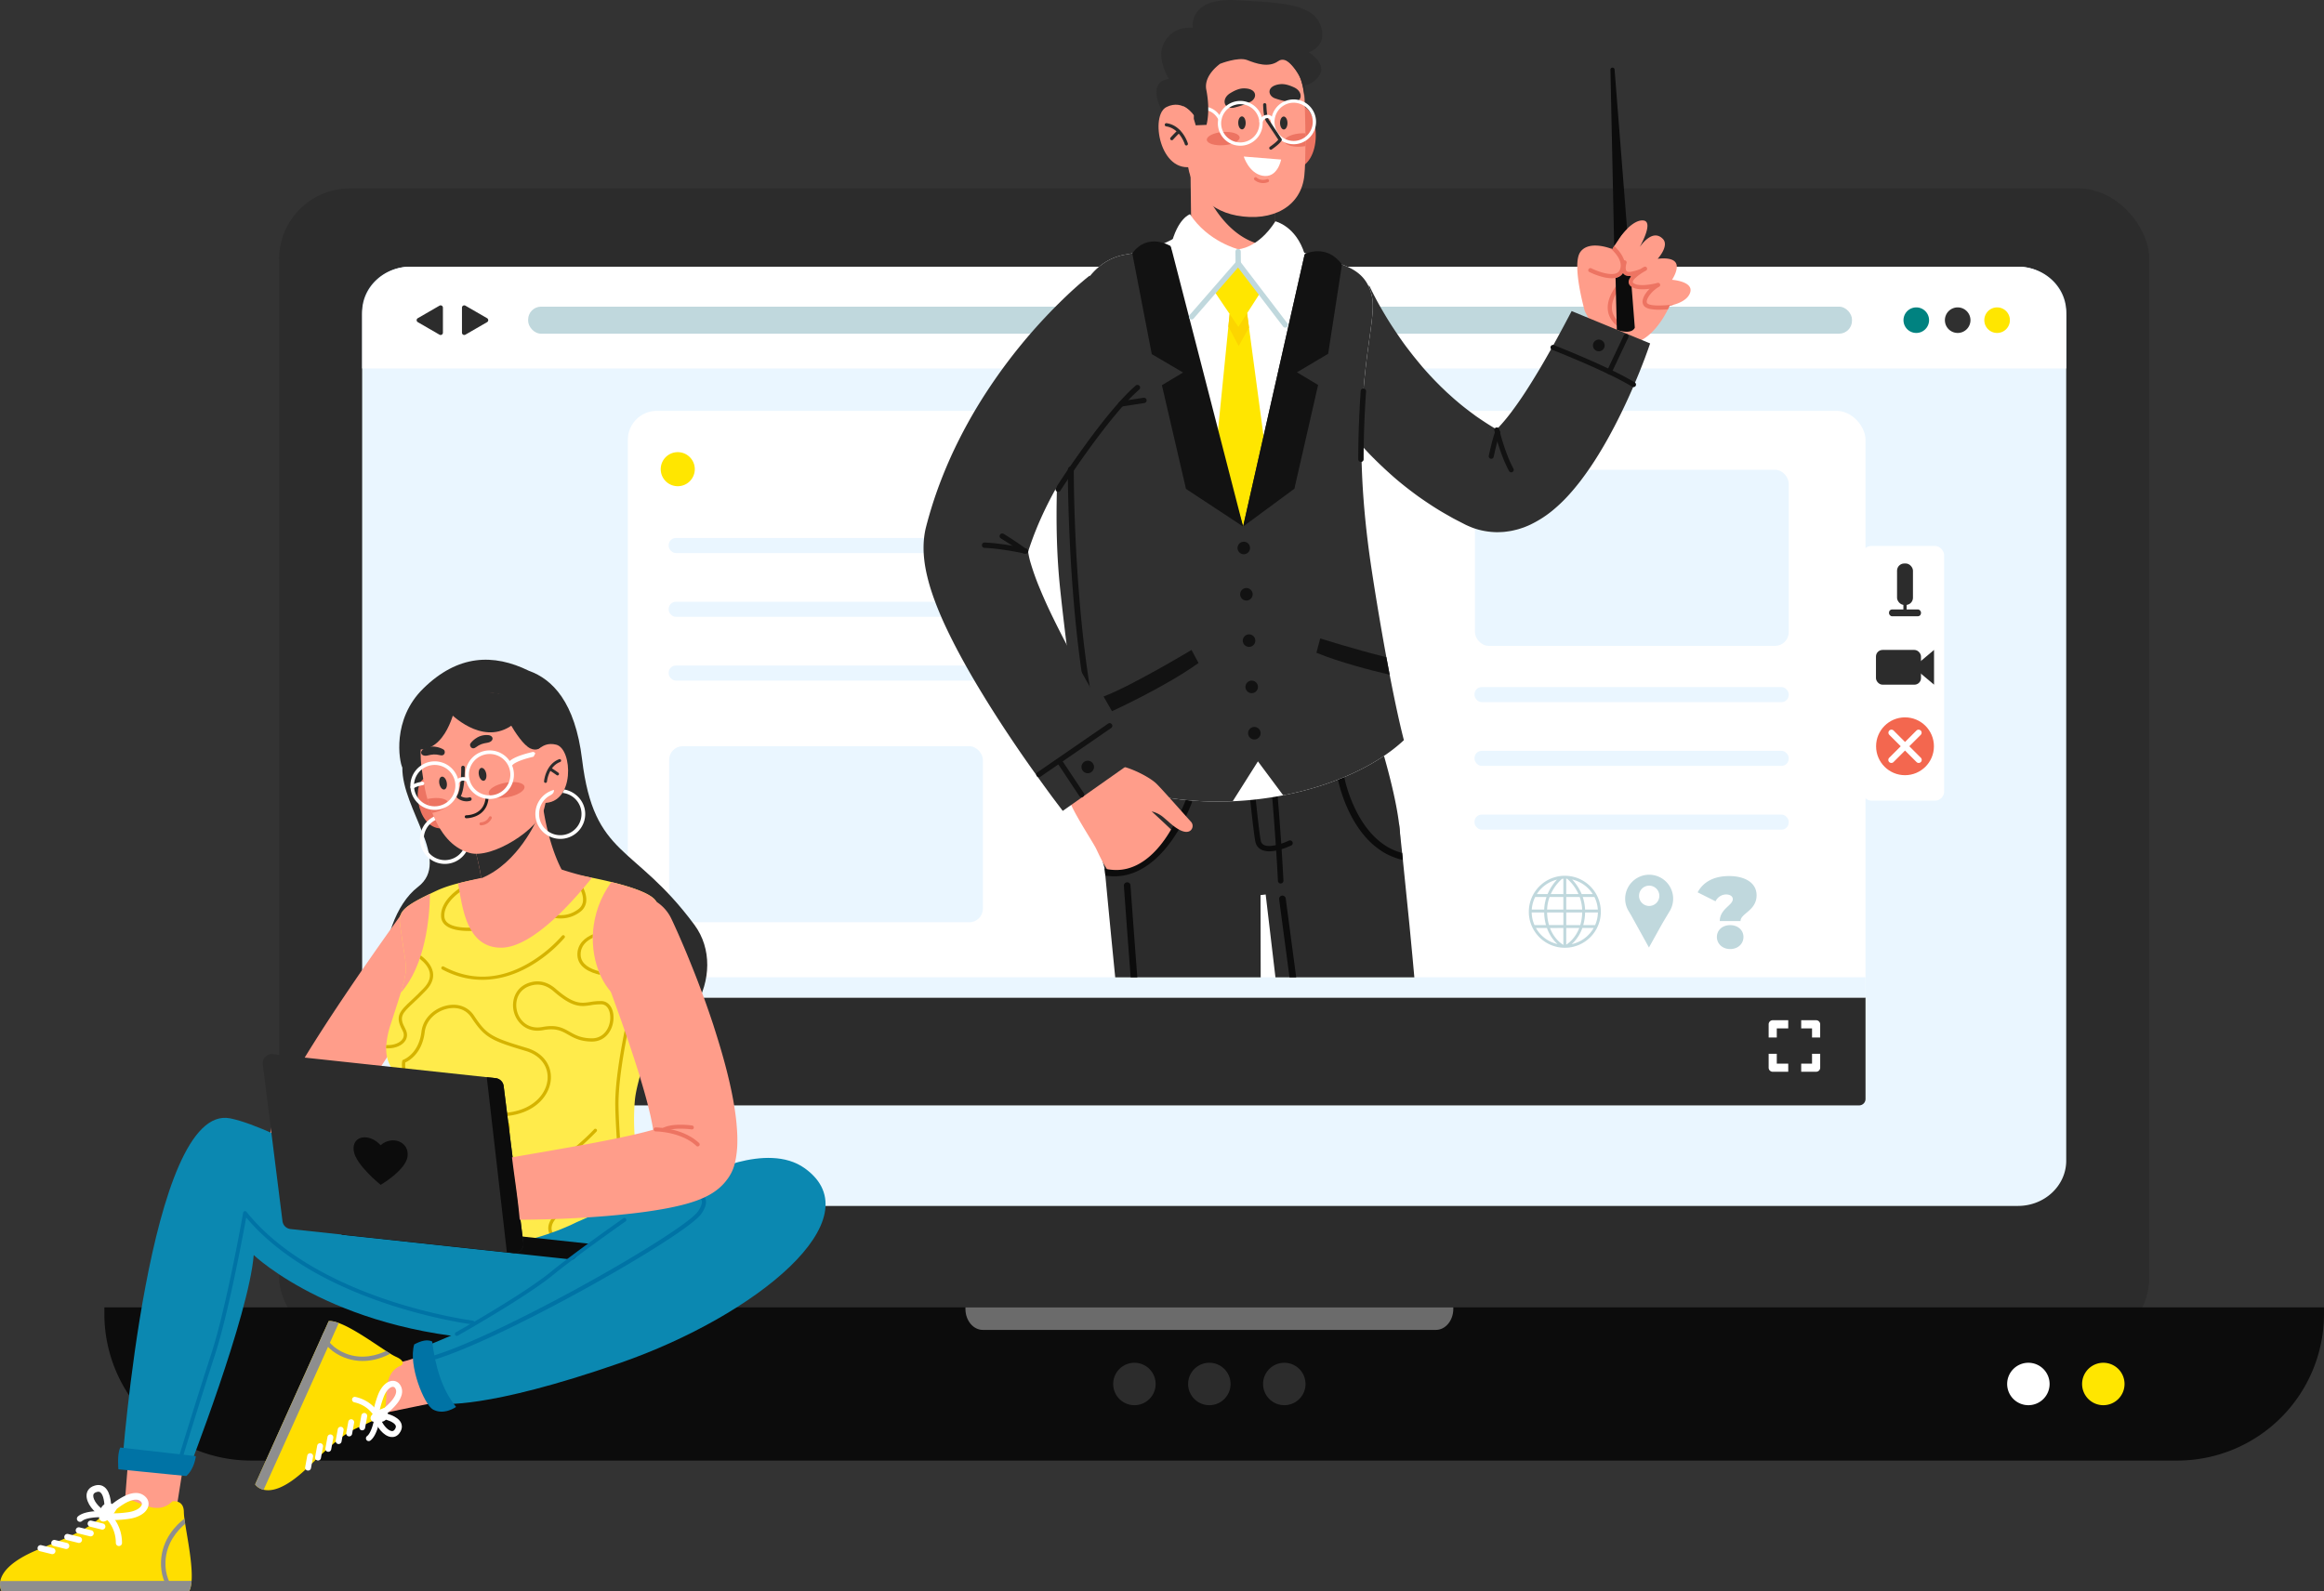 <svg id="Calque_1" data-name="Calque 1" xmlns="http://www.w3.org/2000/svg" xmlns:xlink="http://www.w3.org/1999/xlink" viewBox="0 0 2745.74 1880.81"><rect x="0" y="0" width="2745.74" height="1880.81" fill="#333333" stroke="none"/><defs><style>.cls-1{fill:none;}.cls-2{fill:#2c2c2c;}.cls-3{fill:#eaf6ff;}.cls-4{fill:#0c0c0c;}.cls-5{fill:#fff;}.cls-6{fill:#ffe600;}.cls-7{fill:#6b6b6b;}.cls-8{fill:#008280;}.cls-9{fill:#303030;}.cls-10{fill:#c0d8dd;}.cls-11{fill:#f3674f;}.cls-12{clip-path:url(#clip-path);}.cls-13{fill:#ff9d8a;}.cls-14{fill:#ed7462;}.cls-15{fill:#121212;}.cls-16{fill:#fcd500;}.cls-17{fill:#ffeb4b;}.cls-18{fill:#d5b300;}.cls-19{fill:#0b88b1;}.cls-20{fill:#ffde00;}.cls-21{fill:#8e8e8e;}.cls-22{fill:#0073a5;}.cls-23{fill:#1e1e1e;}</style><clipPath id="clip-path" transform="translate(-627.13 -85.27)"><rect class="cls-1" x="1374.63" y="33.93" width="1373.27" height="1206.42"/></clipPath></defs><rect class="cls-2" x="329.72" y="222.66" width="2209.61" height="1370.09" rx="83.7"/><path class="cls-3" d="M3068.31,453.91V1457c0,29.52-25.53,53.46-57,53.46H1112.08a58.64,58.64,0,0,1-42.44-17.74A51.33,51.33,0,0,1,1055,1457V453.91c0-29.52,25.56-53.46,57.07-53.46H3011.27a59.48,59.48,0,0,1,28.86,7.35C3057,417.08,3068.31,434.27,3068.31,453.91Z" transform="translate(-627.13 -85.27)"/><path class="cls-4" d="M3372.87,1630.38V1638a173.38,173.38,0,0,1-173.41,173.4H923.86A173.38,173.38,0,0,1,750.45,1638v-7.62Z" transform="translate(-627.13 -85.27)"/><path class="cls-2" d="M2081,1720.89a25.07,25.07,0,1,1-25.06-25.07A25.07,25.07,0,0,1,2081,1720.89Z" transform="translate(-627.13 -85.27)"/><path class="cls-2" d="M1992.48,1720.89a25.07,25.07,0,1,1-25.06-25.07A25.07,25.07,0,0,1,1992.48,1720.89Z" transform="translate(-627.13 -85.27)"/><path class="cls-2" d="M2169.57,1720.89a25.07,25.07,0,1,1-25.07-25.07A25.08,25.08,0,0,1,2169.57,1720.89Z" transform="translate(-627.13 -85.27)"/><path class="cls-5" d="M3048.67,1720.89a25.07,25.07,0,1,1-25.07-25.07A25.07,25.07,0,0,1,3048.67,1720.89Z" transform="translate(-627.13 -85.27)"/><path class="cls-6" d="M3137.21,1720.89a25.07,25.07,0,1,1-25.07-25.07A25.07,25.07,0,0,1,3137.21,1720.89Z" transform="translate(-627.13 -85.27)"/><path class="cls-7" d="M1767.75,1630.38v1.74c0,13.73,9.19,24.86,20.53,24.86h535.36c11.34,0,20.53-11.13,20.53-24.86v-1.74Z" transform="translate(-627.13 -85.27)"/><path class="cls-5" d="M3068.31,457.52V520.7H1055V457.52a57.13,57.13,0,0,1,57.07-57.07H3011.27a57.13,57.13,0,0,1,57,57.07Z" transform="translate(-627.13 -85.27)"/><path class="cls-8" d="M2906.26,463.66a15.1,15.1,0,1,1-15.1-15.1A15.1,15.1,0,0,1,2906.26,463.66Z" transform="translate(-627.13 -85.27)"/><path class="cls-9" d="M2955.18,463.66a15.1,15.1,0,1,1-15.09-15.1A15.1,15.1,0,0,1,2955.18,463.66Z" transform="translate(-627.13 -85.27)"/><path class="cls-6" d="M3001.75,463.66a15.1,15.1,0,1,1-15.1-15.1A15.1,15.1,0,0,1,3001.75,463.66Z" transform="translate(-627.13 -85.27)"/><rect class="cls-10" x="623.99" y="362.42" width="1564.08" height="31.94" rx="15.28"/><path class="cls-2" d="M1150.43,463.66v14.78a2.71,2.71,0,0,1-4.07,2.35l-12.8-7.39-12.8-7.4a2.7,2.7,0,0,1,0-4.69l12.8-7.39,12.8-7.4a2.71,2.71,0,0,1,4.07,2.35Z" transform="translate(-627.13 -85.27)"/><path class="cls-2" d="M1172.93,463.66v14.78a2.71,2.71,0,0,0,4.06,2.35l12.81-7.39,12.8-7.4a2.7,2.7,0,0,0,0-4.69l-12.8-7.39-12.81-7.4a2.71,2.71,0,0,0-4.06,2.35Z" transform="translate(-627.13 -85.27)"/><rect class="cls-5" x="741.76" y="485.56" width="1462.31" height="820.82" rx="34.26"/><path class="cls-10" d="M2547.22,1146.66a28,28,0,0,0,3.88,15c1.25,2.13,2.55,4.23,3.75,6.39l20.48,37,13.43-24.2c3.57-6.43,7.44-12.68,11.19-19a28.35,28.35,0,0,0-26.33-42.74A28.48,28.48,0,0,0,2547.22,1146.66Zm16.38-2.7a12,12,0,1,1,12,12A12,12,0,0,1,2563.6,1144Z" transform="translate(-627.13 -85.27)"/><path class="cls-10" d="M2433.39,1162.81a42.54,42.54,0,1,0,42.54-42.53A42.58,42.58,0,0,0,2433.39,1162.81Zm23.87,15.71a56.3,56.3,0,0,1-2.27-14.9h19.23v14.9Zm10,22.45a39,39,0,0,1-25.47-19h13a47.27,47.27,0,0,0,7.39,13.56A43,43,0,0,0,2467.29,1201Zm6.93-19v20a35.65,35.65,0,0,1-9.45-8.62,43.6,43.6,0,0,1-6.35-11.33Zm-14.86-40.07a53.35,53.35,0,0,1,13.33-18l1.53-.09v18.13Zm-16.45,0a39.33,39.33,0,0,1,23.82-17.08,58.27,58.27,0,0,0-5.38,6.63,55.92,55.92,0,0,0-5.73,10.45Zm12.1,18.33a48.83,48.83,0,0,1,2.95-14.91h16.26v14.91Zm-18.11,0a38.72,38.72,0,0,1,4.06-14.91h13.37a52.47,52.47,0,0,0-2.74,14.91Zm14.67,3.42a59.74,59.74,0,0,0,2.13,14.9h-13.59a38.71,38.71,0,0,1-3.29-14.9Zm48.32,0H2515a38.71,38.71,0,0,1-3.29,14.9h-14A60.21,60.21,0,0,0,2499.89,1163.62Zm-22.25-21.75v-18.13l1.08.06a50,50,0,0,1,8.63,9.66,52.83,52.83,0,0,1,4.76,8.41Zm15.86,3.42a49.62,49.62,0,0,1,2.95,14.91h-18.81v-14.91Zm2.34-3.42a56.55,56.55,0,0,0-5.74-10.45,57.49,57.49,0,0,0-5.49-6.75,39.3,39.3,0,0,1,24.33,17.2Zm.63,21.75a56,56,0,0,1-2.27,14.9h-16.56v-14.9Zm3.4-3.42a52.48,52.48,0,0,0-2.75-14.91h13.77a38.63,38.63,0,0,1,4.06,14.91Zm10.16,21.74a39.47,39.47,0,0,1-26,19.14,43.63,43.63,0,0,0,5.25-5.58,47.52,47.52,0,0,0,7.39-13.56Zm-17,0c-4.72,12.26-12.8,18.09-15.39,19.71v-19.71Z" transform="translate(-627.13 -85.27)"/><path class="cls-10" d="M2674.37,1147.94c0-3.68-3.57-5.58-8-5.58a14,14,0,0,0-12.36,8.08l-21.15-10.58c6.06-11.41,18.06-19.25,37.07-19.25,18.66,0,32.56,7.84,32.56,22.7,0,18.18-19,21.39-19,30.54H2659C2659,1159.47,2674.37,1155.19,2674.37,1147.94Zm-18.78,44.68c0-8,6.42-14,15.69-14s15.69,6.06,15.69,14-6.42,14.26-15.69,14.26S2655.59,1200.46,2655.59,1192.62Z" transform="translate(-627.13 -85.27)"/><rect class="cls-5" x="2200.11" y="645.21" width="96.84" height="301.02" rx="10.81"/><rect class="cls-2" x="2216.4" y="768.11" width="53.2" height="41.05" rx="7.76"/><polygon class="cls-2" points="2285.01 768.11 2285.01 809.15 2268.43 795.2 2268.43 782.06 2285.01 768.11"/><circle class="cls-11" cx="2250.71" cy="881.97" r="34.17"/><path class="cls-5" d="M2861.72,986.94a3.58,3.58,0,0,0,2.54-1.05l32.23-32.23a3.59,3.59,0,0,0-5.08-5.07l-32.23,32.22a3.59,3.59,0,0,0,2.54,6.13Z" transform="translate(-627.13 -85.27)"/><path class="cls-5" d="M2894,986.94a3.59,3.59,0,0,0,2.54-6.13l-32.23-32.22a3.59,3.59,0,0,0-5.08,5.07l32.23,32.23A3.58,3.58,0,0,0,2894,986.94Z" transform="translate(-627.13 -85.27)"/><rect class="cls-2" x="2868.43" y="751.2" width="18.8" height="49.01" rx="8.5" transform="translate(5128.54 1466.15) rotate(-180)"/><rect class="cls-2" x="2875.91" y="788.84" width="3.84" height="22.99" rx="1.74" transform="translate(5128.54 1515.41) rotate(180)"/><rect class="cls-2" x="2858.95" y="805.52" width="37.77" height="8.08" rx="3.65" transform="translate(5128.54 1533.85) rotate(180)"/><rect class="cls-3" x="790.57" y="881.89" width="370.67" height="208.08" rx="16.08"/><rect class="cls-3" x="1742.64" y="555.2" width="370.67" height="208.08" rx="16.08"/><rect class="cls-3" x="1742.09" y="887.34" width="371.22" height="17.81" rx="8.52"/><rect class="cls-3" x="1742.09" y="811.99" width="371.22" height="17.81" rx="8.52"/><rect class="cls-3" x="1742.09" y="962.7" width="371.22" height="17.81" rx="8.52"/><rect class="cls-3" x="790.02" y="711.16" width="371.22" height="17.81" rx="8.52"/><rect class="cls-3" x="790.02" y="635.81" width="371.22" height="17.81" rx="8.52"/><rect class="cls-3" x="790.02" y="786.52" width="371.22" height="17.81" rx="8.52"/><path class="cls-2" d="M1368.89,1264.17H2831.2v119.89a7.59,7.59,0,0,1-7.6,7.58H1376.48a7.59,7.59,0,0,1-7.59-7.58Z" transform="translate(-627.13 -85.27)"/><path class="cls-5" d="M2726.35,1311.42v-10.8h13.53V1291h-18.34a4.8,4.8,0,0,0-4.8,4.81v15.61Z" transform="translate(-627.13 -85.27)"/><path class="cls-5" d="M2726.35,1330.66h-9.61v16.43a4.8,4.8,0,0,0,4.8,4.81h18.34v-9.61h-13.53Z" transform="translate(-627.13 -85.27)"/><path class="cls-5" d="M2768,1311.42h9.62v-15.61a4.81,4.81,0,0,0-4.81-4.81H2755.2v9.62H2768Z" transform="translate(-627.13 -85.27)"/><path class="cls-5" d="M2768,1330.66v11.63H2755.2v9.61h17.63a4.81,4.81,0,0,0,4.81-4.81v-16.43Z" transform="translate(-627.13 -85.27)"/><rect class="cls-3" x="741.76" y="1154.94" width="1462.31" height="23.97"/><path class="cls-6" d="M1448,639.76a20.12,20.12,0,1,1-20.12-20.12A20.12,20.12,0,0,1,1448,639.76Z" transform="translate(-627.13 -85.27)"/><g class="cls-12"><path class="cls-13" d="M2499.55,453s17.39,39.43,49.61,39c26-.38,43-29.85,48.63-41.18,1.33-2.71,2-4.37,2-4.37a42.82,42.82,0,0,0,4.58-1c6.36-1.73,17.38-6,19.8-15,3.44-12.82-21.58-14.51-21.58-14.51s9.09-13.61,4.15-20.52-21.12-4.27-21.12-4.27,14.21-15.49,6-23.68c-12.35-12.32-25.88,8.23-27.06,9.47.79-1.56,17-30.16,3.83-31.15-11.49-.86-25.79,15.51-34.18,30.23-1.33,2.33-2.07,3.68-2.07,3.68s-.82-.34-2.23-.83c-6.7-2.35-26.88-8.06-35.64,4.16C2483.68,397.77,2499.55,453,2499.55,453Z" transform="translate(-627.13 -85.27)"/><path class="cls-14" d="M2537.73,470.1a2.49,2.49,0,0,0,2.15-4.3c-5.53-4.91-8.33-10.65-8.33-17.07,0-16.46,17.89-32.45,18.07-32.61a2.48,2.48,0,1,0-3.29-3.72c-.8.71-19.72,17.66-19.75,36.32,0,7.9,3.35,14.9,10,20.8A2.45,2.45,0,0,0,2537.73,470.1Z" transform="translate(-627.13 -85.27)"/><path class="cls-14" d="M2543.46,405.32a7.86,7.86,0,0,0,6.85,6.06,17.59,17.59,0,0,0,4.59-.14,17.55,17.55,0,0,0-2.43,3.32,8.43,8.43,0,0,0-1.13,3.3,6.49,6.49,0,0,0,2.63,5.8c5.19,4.12,14.64,3.91,22.12,2.89-4.4,4.41-7.85,9.74-8.27,14.3a7.79,7.79,0,0,0,2.82,7.1,14.68,14.68,0,0,0,6.21,2.48c6.39,1.3,15.14.88,20.93.36,1.35-2.71,2-4.38,2-4.38a41.83,41.83,0,0,0,4.6-1,2.39,2.39,0,0,0-1.38-.19c-9.18,1.26-25.24,2.08-29.27-1.14a2.87,2.87,0,0,1-1-2.78c.46-5,7.54-13.34,14.55-17.12a2.43,2.43,0,0,0,1.13-3.09,2.47,2.47,0,0,0-3-1.49c-5.92,1.65-22.55,4.86-28.41.17-.85-.67-.81-1.17-.77-1.44.1-1.19,1.17-2.68,2.78-4.27a61.17,61.17,0,0,1,12.87-9,2.36,2.36,0,0,0,1-1.08,2.39,2.39,0,0,0,0-2.28,2.5,2.5,0,0,0-3.38-1c-.78.42-2.39,1.29-4.36,2.52a56,56,0,0,1-10.78,3.2,9.86,9.86,0,0,1-4.36-.06,2.87,2.87,0,0,1-1.87-2.26c-.53-2-.21-4.86.71-8a2.44,2.44,0,0,0-.89-2.64l-.07-.05a2.43,2.43,0,0,0-3.82,1.25C2543.05,398.51,2542.67,402.31,2543.46,405.32Z" transform="translate(-627.13 -85.27)"/><path class="cls-4" d="M2549.47,355.7a67.81,67.81,0,0,0-9.14,11.2c-2.59,4.14-4.32,6.35-6.11,9.1h0l-4.4-208.24a2.45,2.45,0,0,1,4.9-.24l14.75,188.18Z" transform="translate(-627.13 -85.27)"/><path class="cls-4" d="M2537.38,475.1c18.71,6.2,21.23-2.62,21.23-2.62l-3.77-48.2a10.56,10.56,0,0,1-.87-.62,6.49,6.49,0,0,1-2.63-5.8,8.43,8.43,0,0,1,1.13-3.3,13.52,13.52,0,0,1,1.44-2.13l-.08-1.05a17.22,17.22,0,0,1-3.52,0,7.7,7.7,0,0,1-1.76-.39,7.27,7.27,0,0,1-4-3.12,12.41,12.41,0,0,1-6.38,5.1,17.56,17.56,0,0,1-2.31.67Z" transform="translate(-627.13 -85.27)"/><path class="cls-14" d="M2504.86,406.71a81.8,81.8,0,0,0,18.54,6.53c5.15,1,10.51,1.33,14.79-.27a12.38,12.38,0,0,0,7.44-7.17c5-12.21-5-23.91-11.41-29.8-1.33,2.33-2.07,3.68-2.07,3.68s-.82-.34-2.23-.83c5.44,4.8,15.15,15.18,11.1,25.07a7.43,7.43,0,0,1-4.56,4.39c-8.26,3.09-24-3.31-29.34-6a2.49,2.49,0,0,0-2.26,4.43Z" transform="translate(-627.13 -85.27)"/><path class="cls-9" d="M2244.89,423l0-.09s0-.1,0,0l.13.25.27.55.66,1.34,1.44,3c.49,1,1,2,1.55,3.09s1.05,2.08,1.61,3.14c2.18,4.2,4.48,8.49,6.88,12.73,4.84,8.47,9.86,16.95,15.28,25.16s10.94,16.36,16.85,24.17c3,3.88,5.94,7.78,9,11.55s6.18,7.53,9.29,11.26c6.38,7.3,12.92,14.42,19.75,21.15,1.65,1.75,3.42,3.35,5.14,5s3.41,3.36,5.2,4.92c3.55,3.17,7,6.42,10.69,9.43,7.16,6.23,14.72,11.82,22.26,17.4,7.71,5.31,15.47,10.51,23.53,15.11,2,1.15,4,2.35,6,3.48l6.16,3.23,3.07,1.62.77.41-.39-.21-.53-.25a18.81,18.81,0,0,0-2.2-.84,30.43,30.43,0,0,0-10-1.84c-.82,0-1.51,0-2.28,0q-.56,0-1.11.12l-.94.07a17.24,17.24,0,0,0-1.82.33,9.57,9.57,0,0,0-1.41.31c-.22,0-.5.17-.65.2l-.5.13a9.09,9.09,0,0,0-.91.36,2.83,2.83,0,0,0-.57.23l-.25.14-.12,0c-.64.4.7-.17,2.55-1.62a73.15,73.15,0,0,0,6.94-6.26c2.61-2.63,5.37-5.69,8.16-9,5.61-6.61,11.29-14.28,16.9-22.3s11.12-16.58,16.53-25.34,10.79-17.72,16-26.87,10.42-18.4,15.45-27.76q3.83-7,7.53-14l7.21-13.6,92.7,38.21-1.58,4.58-1.52,4.26-3.06,8.39q-3.15,8.31-6.44,16.52c-4.45,10.94-9.09,21.81-14.05,32.62s-10.2,21.57-15.82,32.32c-2.83,5.37-5.71,10.73-8.74,16.1s-6.18,10.71-9.47,16.08a371.83,371.83,0,0,1-22.15,32.36c-4.22,5.43-8.72,10.9-13.78,16.43a178.29,178.29,0,0,1-17.48,16.8,127.9,127.9,0,0,1-25.48,16.76l-2,1c-.7.33-1.46.65-2.19,1-1.47.63-3,1.24-4.45,1.83s-3.26,1.15-4.9,1.68l-2.48.79c-.83.25-1.8.48-2.69.71q-2.74.69-5.51,1.27c-1.94.36-4,.66-6,.92-1,.13-2,.26-3,.35s-2.14.15-3.21.2c-2.17.09-4.26.18-6.47.11a86.75,86.75,0,0,1-26.5-4.91c-2.05-.77-4.06-1.6-6.06-2.48l-1.49-.66-1.36-.63-1.09-.56-4.38-2.26-8.75-4.53c-2.88-1.57-5.71-3.22-8.56-4.84-11.45-6.42-22.33-13.69-33-21.16-10.51-7.67-20.81-15.64-30.49-24.2s-19-17.44-27.92-26.64l-6.55-7c-2.17-2.34-4.24-4.77-6.35-7.16s-4.21-4.79-6.22-7.25l-6.08-7.35A468.75,468.75,0,0,1,2177,529.88c-6.15-11-12-22.09-17.27-33.61-2.64-5.77-5.22-11.57-7.63-17.58-.61-1.48-1.21-3-1.8-4.54s-1.18-3-1.76-4.63-1.18-3.18-1.75-4.81l-2-5.81Z" transform="translate(-627.13 -85.27)"/><path class="cls-15" d="M2522.89,492.37a6.92,6.92,0,1,1-8-5.67A6.92,6.92,0,0,1,2522.89,492.37Z" transform="translate(-627.13 -85.27)"/><path class="cls-15" d="M2413.37,643.39a3,3,0,0,1-3.34-1.45c-10.92-20.11-17.2-47.25-17.46-48.39a3,3,0,0,1,5.76-1.32c.06.27,6.37,27.51,16.9,46.89a3,3,0,0,1-1.86,4.27Z" transform="translate(-627.13 -85.27)"/><path class="cls-15" d="M2389.71,627.4a3,3,0,0,1-3.62-3.48c.19-.89,4.66-21.77,7.61-28.4a3,3,0,1,1,5.4,2.39c-2.7,6.08-7.19,27-7.24,27.24A2.94,2.94,0,0,1,2389.71,627.4Z" transform="translate(-627.13 -85.27)"/><path class="cls-15" d="M2557.82,542.64a3,3,0,0,1-2.28-.34c-30.33-18.52-94.48-43.6-95.12-43.85a3,3,0,0,1,2.14-5.5c.65.25,65.28,25.52,96.06,44.31a3,3,0,0,1,1,4.06A3,3,0,0,1,2557.82,542.64Z" transform="translate(-627.13 -85.27)"/><path class="cls-15" d="M2529.22,527.49a2.9,2.9,0,0,1-2-.19,3,3,0,0,1-1.41-3.93l20-42.17a3,3,0,0,1,5.34,2.53l-20,42.16A2.93,2.93,0,0,1,2529.22,527.49Z" transform="translate(-627.13 -85.27)"/><path class="cls-2" d="M1930.25,1104.44q1,3.86,2.1,7.53a2.45,2.45,0,0,0,.08.29q1.54,5,3.42,9.57c11.1,27,96.54,30.85,180.61,21.28,65.21-7.42,129.62-22.9,157.87-41.85C2300.86,1083.48,2244,920,2244,920l-318.92,67.57S1918,1055.58,1930.25,1104.44Z" transform="translate(-627.13 -85.27)"/><path class="cls-2" d="M2151.76,1390.69H2310c-5.73-87.55-14.58-185.83-25.41-289.06-.29-2.75-.57-5.5-.87-8.27q-1.44-13.75-2.95-27.64c-.27-2.47-.54-4.93-.8-7.41l-30.69,14.2-7.52,3.49-120.52,55.78,1.25,10.61Z" transform="translate(-627.13 -85.27)"/><path class="cls-4" d="M2170.65,1390.69h7.9l-32.38-243.55a3.91,3.91,0,1,0-7.76,1Z" transform="translate(-627.13 -85.27)"/><path class="cls-4" d="M2207.74,1005.72c.39,2,8.17,42,34.05,70.28a90.77,90.77,0,0,0,18,15.29,75.72,75.72,0,0,0,16.67,8,67.43,67.43,0,0,0,8.18,2.29c-.29-2.75-.57-5.5-.87-8.27-1.32-.34-2.63-.71-3.92-1.14a68.71,68.71,0,0,1-15.84-7.51,80.54,80.54,0,0,1-14.68-12.2c-25.82-26.88-33.78-67.76-33.87-68.24a3.92,3.92,0,0,0-7.7,1.45Z" transform="translate(-627.13 -85.27)"/><path class="cls-4" d="M2143.48,1126.09a3.21,3.21,0,0,1-3.08,3.3h0a3.2,3.2,0,0,1-3.42-3c-.6-11.79-1.31-23.87-2.1-35.94q-.2-3.18-.42-6.37c-2.64-39.43-6-78.13-8.48-105.46-.21-2.21-.4-4.35-.6-6.41-.56-6-1.07-11.32-1.5-15.82,2.17-.34,4.33-.69,6.46-1.06.44,4.5.94,9.87,1.51,15.93.2,2.06.39,4.21.59,6.41,2.49,27.09,5.8,65.46,8.44,104.65.15,2.16.29,4.34.44,6.5C2142.11,1101.34,2142.86,1113.87,2143.48,1126.09Z" transform="translate(-627.13 -85.27)"/><path class="cls-4" d="M2152.69,1084.45a84.9,84.9,0,0,1-11.39,4.39,65.1,65.1,0,0,1-6.44,1.63,46.14,46.14,0,0,1-6.17.82,22.5,22.5,0,0,1-11-1.7,13.34,13.34,0,0,1-7.44-9.94c-2.4-12.16-7.47-62.39-10.89-97.91-.22-2.18-.42-4.31-.62-6.38-.54-5.69-1-10.85-1.44-15.25,2.15-.26,4.32-.53,6.49-.82.41,4.42.9,9.65,1.46,15.41q.3,3.09.61,6.38c3.42,35.44,8.48,85.59,10.8,97.37a7,7,0,0,0,3.94,5.5c3.46,1.64,8.64,1.29,13.79.15,2.19-.48,4.38-1.1,6.42-1.76a77.92,77.92,0,0,0,8.94-3.52,3.3,3.3,0,0,1,4.37,1.41A3.1,3.1,0,0,1,2152.69,1084.45Z" transform="translate(-627.13 -85.27)"/><path class="cls-2" d="M1932.33,1111.89a.28.28,0,0,1,0,.09,1.35,1.35,0,0,0,0,.28c.24,2.54.49,5.13.73,7.76,7.08,74.64,18,186.85,27.42,270.67h156.41l-.57-299.42s-43.58-20.7-90.38-36.53c-2.53-.86-5.07-1.69-7.62-2.52-4.83-1.56-9.67-3.06-14.49-4.46-2.56-.75-5.12-1.47-7.66-2.16-28.82-7.84-55.59-11.7-70.58-5.43,0,0,2.31,25.38,6,64.27C1931.86,1106.86,1932.1,1109.34,1932.33,1111.89Z" transform="translate(-627.13 -85.27)"/><path class="cls-4" d="M1983,1390.69c-9-102.19-20.07-256.89-20.21-258.87a3.92,3.92,0,1,0-7.81.56c.14,2,11.17,156,20.16,258.31Z" transform="translate(-627.13 -85.27)"/><path class="cls-4" d="M1932.33,1111.89a.28.28,0,0,1,0,.09,1.35,1.35,0,0,0,0,.28c.24,2.54.49,5.13.73,7.76a63,63,0,0,0,32.49-3c20-7.3,35.73-23.73,47.11-40.08a202,202,0,0,0,22.57-43.14,3.91,3.91,0,1,0-7.38-2.61A199.48,199.48,0,0,1,2006,1072.7c-10.65,15.26-25.07,30.44-43.09,37A55.57,55.57,0,0,1,1932.33,1111.89Z" transform="translate(-627.13 -85.27)"/><path class="cls-5" d="M1877.33,754q.84,12.5,2.12,25c4.31,41.75,20.33,181.45,34.73,220.57,53.12,25.74,112.63,35.1,169.37,32.64,10.81-.48,21.52-1.38,32.06-2.68q14-1.72,27.58-4.36c59-11.41,110.59-35.16,142.6-65.16-15.13-58.62-32.82-164.9-39.43-210.5q-1.86-12.75-3.33-24.85-1.46-11.82-2.59-23.06c-.86-8.54-1.61-16.87-2.22-24.93q-1-13-1.59-25.15-.63-13-.88-25.06c-2.33-109.75,17.72-163.93,12.42-190.23-8-39.59-44.58-39-77.93-51.46-1.94-.71-3.88-1.48-5.8-2.31-1.31-.56-2.58-1.14-3.84-1.73-11.45-5.44-22.09-13.15-30.53-25.42l-97.92.19s-8,6.51-22.15,13.76c-1.32.69-2.69,1.36-4.16,2.05-3.5,1.66-7.36,3.33-11.59,4.94a185,185,0,0,1-36.83,9.76c-43.89,7.08-69.07,53.77-73.69,129.49-2.32,38.23-4.82,74.26-6.45,109-.11,2.31-.22,4.6-.32,6.9C1875.1,673.63,1874.61,714,1877.33,754Z" transform="translate(-627.13 -85.27)"/><polygon class="cls-6" points="1520.83 724.34 1504.06 765.02 1504.06 765.03 1496.54 783.31 1475.27 834.96 1464.92 815.05 1461.25 808 1452.95 792.04 1449.29 784.99 1440.97 769.03 1437.31 761.98 1429.01 746.03 1429.01 746.01 1425.33 738.97 1417.53 723.97 1417.69 722.34 1418.87 710.42 1421.58 683.42 1422.77 671.49 1425.47 644.48 1426.66 632.56 1429.36 605.55 1430.55 593.63 1433.24 566.61 1434.43 554.69 1437.13 527.68 1438.32 515.76 1441.02 488.76 1442.21 476.83 1444.9 449.83 1446.09 437.9 1448.79 410.89 1449.98 398.97 1451.28 385.96 1452.77 371.05 1473.4 370.2 1474.01 374.84 1475.28 384.3 1475.66 387.2 1478.15 405.72 1479.41 415.17 1482.29 436.6 1483.55 446.05 1486.43 467.48 1487.68 476.93 1490.56 498.35 1491.83 507.8 1494.69 529.24 1495.96 538.68 1498.83 560.11 1500.1 569.55 1502.96 590.98 1504.23 600.45 1507.1 621.87 1508.37 631.32 1511.23 652.75 1512.5 662.21 1515.37 683.63 1516.63 693.08 1519.5 714.5 1520.77 723.96 1520.83 724.34"/><polygon class="cls-16" points="1475.66 387.2 1463.44 408.94 1451.28 385.96 1452.77 371.05 1473.4 370.2 1474.01 374.84 1475.28 384.3 1475.66 387.2"/><path class="cls-9" d="M1877.33,754q.84,12.5,2.12,25c4.31,41.75,20.33,181.45,34.73,220.57,53.12,25.74,112.63,35.1,169.37,32.64l29.8-47.13,29.84,40.09c59-11.41,110.59-35.16,142.6-65.16-5.48-21.24-11.3-48.74-16.81-77.34-1.31-6.86-2.63-13.8-3.9-20.72-8.08-43.82-15.07-87.33-18.72-112.44q-1.86-12.75-3.33-24.85-1.46-11.82-2.59-23.06c-.86-8.54-1.61-16.87-2.22-24.93q-1-13-1.59-25.15-.63-13-.88-25.06c-2.33-109.75,17.72-163.93,12.42-190.23-8-39.59-44.58-39-77.93-51.46l-1.66.83-72.74,321.95-99.75-330.87s-.65-.17-1.84-.43a185,185,0,0,1-36.83,9.76c-43.89,7.08-69.07,53.77-73.69,129.49-2.32,38.23-4.82,74.26-6.45,109-.11,2.31-.22,4.6-.32,6.9C1875.1,673.63,1874.61,714,1877.33,754Z" transform="translate(-627.13 -85.27)"/><path class="cls-15" d="M1939.18,1015a3.51,3.51,0,0,1-3.28-2.27c-47.9-127.48-47.13-370.2-47.12-372.64a3.51,3.51,0,0,1,3.51-3.48h0a3.51,3.51,0,0,1,3.49,3.52c0,2.42-.78,243.87,46.67,370.14a3.5,3.5,0,0,1-2,4.5A3.57,3.57,0,0,1,1939.18,1015Z" transform="translate(-627.13 -85.27)"/><path class="cls-15" d="M2182.43,856.73c27.66,11.24,62.9,20.42,86.55,25.94-1.31-6.86-2.63-13.8-3.9-20.72-36.19-8.88-78.15-22.17-78.15-22.17Z" transform="translate(-627.13 -85.27)"/><path class="cls-15" d="M2034.85,853.4s-71.26,42.81-103.88,55l9.93,17.36s62-28.14,102.27-56.95Z" transform="translate(-627.13 -85.27)"/><path class="cls-15" d="M2168.58,385.6s25.37-13.2,44.06,12.27l-16.32,105.49-36.89,21.92,25,14.93-28,122.63-60.63,44.71Z" transform="translate(-627.13 -85.27)"/><path class="cls-15" d="M2010.4,376.22s-26.9-17.09-45.5,8.45l23,119.09,37,21.77-25,15,28.45,122.53,67.48,44.46Z" transform="translate(-627.13 -85.27)"/><path class="cls-15" d="M2116.48,952.42a7.39,7.39,0,1,1-6.75-8A7.4,7.4,0,0,1,2116.48,952.42Z" transform="translate(-627.13 -85.27)"/><path class="cls-15" d="M2113.35,897.7a7.39,7.39,0,1,1-6.75-8A7.39,7.39,0,0,1,2113.35,897.7Z" transform="translate(-627.13 -85.27)"/><path class="cls-15" d="M2110.22,843a7.39,7.39,0,1,1-6.75-8A7.39,7.39,0,0,1,2110.22,843Z" transform="translate(-627.13 -85.27)"/><path class="cls-15" d="M2107.09,788.25a7.39,7.39,0,1,1-6.75-8A7.39,7.39,0,0,1,2107.09,788.25Z" transform="translate(-627.13 -85.27)"/><path class="cls-15" d="M2104,733.53a7.39,7.39,0,1,1-6.74-8A7.38,7.38,0,0,1,2104,733.53Z" transform="translate(-627.13 -85.27)"/><path class="cls-15" d="M2233,630.38a3.11,3.11,0,0,0,5.21-2.29c0-24.12.89-50,2.67-77.29.08-1.24.14-2.23.19-3a3.16,3.16,0,0,0-3-3.34,3.13,3.13,0,0,0-3.34,3c0,.72-.11,1.7-.19,2.93-1.79,27.37-2.67,53.38-2.68,77.62a3.14,3.14,0,0,0,1,2.31Z" transform="translate(-627.13 -85.27)"/><path class="cls-2" d="M2021.87,242s-22.4-16-27.7-41.18c-4.66-22.16,14-22.16,14-22.16s-15.28-24.07-6.13-42.08c11.45-22.52,34.33-18.2,34.33-18.2s-6.15-35.81,50.84-32.9,90.9,5.07,100.15,29.7-14,31.85-14,31.85,23,14,11.77,28.54-25.31,10.25-25.31,10.25Z" transform="translate(-627.13 -85.27)"/><path class="cls-14" d="M2136.93,232.06s7.06-26.59,28.68-21.62,25.76,75.9-14.94,75.59Z" transform="translate(-627.13 -85.27)"/><path class="cls-13" d="M2034.6,363.05s-5.08,9,34.58,19.92c20.93,5.79,46.27.3,58.88-7.14a78.49,78.49,0,0,0,8.05-5.32c-6.46-30.09-1.24-49.62.25-54.29.24-.71.38-1.07.38-1.07l-103.33-51.37Z" transform="translate(-627.13 -85.27)"/><path class="cls-2" d="M2048.07,304.32s24.85,68.26,80,71.51a78.49,78.49,0,0,0,8.05-5.32c-6.46-30.09-1.24-49.62.25-54.29Z" transform="translate(-627.13 -85.27)"/><path class="cls-13" d="M2088.16,340c42.6,7.86,76.3-10.76,80-47.26.9-8.8,1.24-21.53,1.28-34.79v-.41c0-2.81,0-5.67,0-8.51q0-3.09,0-6.15c-.26-23.66-1.16-45.09-1.16-45.09-6.71-58.68-65.09-80-111.45-57.19s-27.7,94.09-27.2,129S2051.62,333.22,2088.16,340Z" transform="translate(-627.13 -85.27)"/><path class="cls-5" d="M2096.58,270.28s6,19.48,21.94,22.63c18.13,3.6,22.2-19.08,22.2-19.08Z" transform="translate(-627.13 -85.27)"/><path class="cls-2" d="M2085.11,212.45c-12.05,2.56-15.47-10.33-4.6-17,5-3.07,10.4-5.69,16-5.73,15.88-.11,16.37,11.09,8.42,15.63A85.79,85.79,0,0,1,2085.11,212.45Z" transform="translate(-627.13 -85.27)"/><path class="cls-2" d="M2153.54,206c12.27,1.07,14.09-12.13,2.49-17.48-5.3-2.44-11-4.38-16.57-3.74-15.77,1.82-14.89,13-6.45,16.54A86,86,0,0,0,2153.54,206Z" transform="translate(-627.13 -85.27)"/><path class="cls-14" d="M2164.63,258.51a45.29,45.29,0,0,0,4.82-.61v-.41c0-2.81,0-5.67,0-8.51q0-3.09,0-6.15a47.6,47.6,0,0,0-5.94.09c-10.7.81-19.09,5-18.77,9.26S2153.93,259.33,2164.63,258.51Z" transform="translate(-627.13 -85.27)"/><path class="cls-5" d="M2160.64,255.23a26.48,26.48,0,1,1,20.88-31.09A26.52,26.52,0,0,1,2160.64,255.23Zm-9.46-48.15a22.59,22.59,0,1,0,26.52,17.81A22.61,22.61,0,0,0,2151.18,207.08Z" transform="translate(-627.13 -85.27)"/><path class="cls-2" d="M2128.76,262.17a1.84,1.84,0,0,0,.93-.33c9.6-6.61,11.44-10.1,11.71-10.73a1.89,1.89,0,0,0-.17-1.8l-13.91-20.93-.13-.18c-3-3.51-3.54-10.77-3.93-19.2a1.9,1.9,0,1,0-3.8.17c.41,9.08,1.05,17,4.75,21.41l13.15,19.79c-1,1.25-3.61,4-9.83,8.33a1.91,1.91,0,0,0,1.23,3.47Z" transform="translate(-627.13 -85.27)"/><path class="cls-14" d="M2052.94,250.56c.33,4.31,9.26,7.14,20,6.33s19.1-5,18.77-9.27-9.26-7.14-20-6.33S2052.61,246.25,2052.94,250.56Z" transform="translate(-627.13 -85.27)"/><path class="cls-5" d="M2097.59,257a26.48,26.48,0,1,1,20.88-31.08A26.52,26.52,0,0,1,2097.59,257Zm-9.46-48.15a22.59,22.59,0,1,0,26.52,17.81A22.61,22.61,0,0,0,2088.13,208.81Z" transform="translate(-627.13 -85.27)"/><path class="cls-5" d="M2131.26,231.24h0a1.93,1.93,0,0,1-2.25-1.58c0-.19-.95-5-4.59-4.82-4.06.2-5.58,4.7-5.6,4.75a1.94,1.94,0,0,1-3.69-1.21c.09-.29,2.39-7.09,9.1-7.42,5.66-.27,8.1,5.14,8.61,8A2,2,0,0,1,2131.26,231.24Z" transform="translate(-627.13 -85.27)"/><path class="cls-5" d="M2068.86,227.78a1.93,1.93,0,0,1-2.07-1c-10.5-18.87-30-9.59-30.86-9.19a1.94,1.94,0,0,1-1.72-3.48c.24-.12,23.67-11.35,36,10.78a2,2,0,0,1-.75,2.64A2.19,2.19,0,0,1,2068.86,227.78Z" transform="translate(-627.13 -85.27)"/><path class="cls-2" d="M2168.23,201.75h0c1.31-12.2,2.4-34.83-17.28-57.46-29.4-33.81-89.39-31.92-113.31,2.46S2025.47,211,2025.47,211s9.65,3.5,14.34,22.36l12.76-.52s4.82-15.79-.23-41.51,40.35-51.46,71.18-45.64,40.63,33.85,40.63,33.85A94.94,94.94,0,0,1,2168.23,201.75Z" transform="translate(-627.13 -85.27)"/><path class="cls-2" d="M2068.79,160.57s21.46-8.41,31.83-4.33,25.4,9.44,36.71,1.28,24.31,16,24.31,16-14.39-43-49.9-34.06S2076.37,145,2068.79,160.57Z" transform="translate(-627.13 -85.27)"/><path class="cls-14" d="M2123.91,301a13.74,13.74,0,0,0,1.39-.45,1.91,1.91,0,0,0,1-2.5,1.89,1.89,0,0,0-2.48-1c-.29.12-6.68,2.62-12-1.92a1.9,1.9,0,0,0-2.47,2.9A15.73,15.73,0,0,0,2123.91,301Z" transform="translate(-627.13 -85.27)"/><path class="cls-13" d="M2037.64,221.52s-12.34-19.52-32.27-9.8S1997.42,291.48,2037,282Z" transform="translate(-627.13 -85.27)"/><path class="cls-2" d="M2028.88,257.22a1.93,1.93,0,0,0,1.68-2.45c-.26-.86-6.53-21.08-25-23.9a1.91,1.91,0,1,0-.57,3.77c16.16,2.46,21.91,21,22,21.23A1.91,1.91,0,0,0,2028.88,257.22Z" transform="translate(-627.13 -85.27)"/><path class="cls-2" d="M2011.71,251a1.88,1.88,0,0,0,1.28-.63s3.62-4.08,7.89-8.12a1.91,1.91,0,1,0-2.62-2.77c-4.4,4.16-8,8.19-8.12,8.36a1.9,1.9,0,0,0,1.57,3.16Z" transform="translate(-627.13 -85.27)"/><path class="cls-2" d="M2090.08,230.56c.05,4.24,2.05,7.65,4.47,7.62s4.35-3.48,4.3-7.72-2-7.65-4.47-7.62S2090,226.32,2090.08,230.56Z" transform="translate(-627.13 -85.27)"/><path class="cls-2" d="M2139.48,230.7c.05,4.24,2.05,7.65,4.47,7.62s4.35-3.48,4.3-7.72-2.05-7.65-4.47-7.62S2139.43,226.46,2139.48,230.7Z" transform="translate(-627.13 -85.27)"/><path class="cls-5" d="M2033.08,338.45s-14.76,4.47-22.68,37.77c10.27,30.27,39.17,55.69,79.73,63.12L2090,379.8S2054.22,370.92,2033.08,338.45Z" transform="translate(-627.13 -85.27)"/><path class="cls-5" d="M2134,346.86s24.39,5.52,34.55,38.74c-26.13,31.91-40.09,43.93-78.45,53.74L2090,379.8S2113,379.41,2134,346.86Z" transform="translate(-627.13 -85.27)"/><polygon class="cls-6" points="1435.46 345.44 1463.06 386.3 1489.36 345.33 1462.92 311.21 1435.46 345.44"/><path class="cls-10" d="M2145.68,472.46a3.15,3.15,0,0,0,2.5-5.07l-55.62-72.83a3.18,3.18,0,0,0-2.41-1.24,3.21,3.21,0,0,0-2.48,1.08l-55,63.12a3.16,3.16,0,1,0,4.76,4.15l52.41-60.21,53.27,69.76A3.12,3.12,0,0,0,2145.68,472.46Z" transform="translate(-627.13 -85.27)"/><path class="cls-10" d="M2090.06,399.63h0a3.16,3.16,0,0,0,3.13-3.18l-.13-13.88a3.15,3.15,0,0,0-3.16-3.13h0a3.16,3.16,0,0,0-3.13,3.18l.12,13.88A3.16,3.16,0,0,0,2090.06,399.63Z" transform="translate(-627.13 -85.27)"/><path class="cls-13" d="M1928.56,983.67c6.92-1.9,17,5.34,26.19,7.76,12.07,3.19,29.18,11.7,37.58,19,5.09,4.45,30.46,33.4,41.89,46a7.19,7.19,0,0,1-.27,10.12c-3.76,3.39-11.63,3.32-26.83-10.7-.72-.58-5.38-4.63-5.86-5a33.33,33.33,0,0,0-13.49-6.66s8.46,7.62,22.93,21.38c-15.79,27.46-41.47,53.61-75.69,46.78-5.79-8.19-11.85-22.4-13.48-25.36-6.47-11.75-26.54-42-32.29-58.54C1885.33,1017.21,1906.67,989.69,1928.56,983.67Z" transform="translate(-627.13 -85.27)"/><path class="cls-9" d="M1914.49,411l-3.13,2.51-2.46,2-4.63,3.92c-3,2.59-5.89,5.15-8.74,7.73-5.67,5.17-11.13,10.38-16.48,15.66-10.71,10.56-20.93,21.41-30.81,32.57a640.36,640.36,0,0,0-54.3,71.16,578.49,578.49,0,0,0-43.75,79.28c-6.22,13.9-11.93,28.1-17,42.61-2.54,7.23-4.86,14.57-7.08,21.95-1.07,3.7-2.17,7.39-3.15,11.13l-.76,2.79-.37,1.4-.75,2.89a95.44,95.44,0,0,0-2.3,13.62,108.39,108.39,0,0,0-.49,11.42c0,3.55.22,6.76.48,9.84a152.29,152.29,0,0,0,2.44,16.56,221.63,221.63,0,0,0,7.31,26.72c2.72,8.08,5.65,15.58,8.67,22.82s6.18,14.16,9.43,20.93c6.48,13.52,13.26,26.37,20.22,38.92s14.15,24.74,21.48,36.74c14.63,24,29.9,47.2,45.56,70q11.82,17.06,23.93,33.83,6.06,8.4,12.21,16.75l6.25,8.32,6.47,8.52,84.32-59.43-5-8.07-5.14-8.33L1946.64,951q-10.23-16.82-20.12-33.82c-13.25-22.6-26.06-45.35-38.12-68.08-6-11.37-11.78-22.77-17.3-34.07s-10.65-22.58-15.2-33.61a299.19,299.19,0,0,1-11.28-31.4,96,96,0,0,1-2.74-12.36,21,21,0,0,1-.25-3.43c0-.27,0-.42.1-.24a5.55,5.55,0,0,1,0,1.35,22.91,22.91,0,0,1-.56,3.69l-.16.64,0,.16,0-.09.08-.26.33-1,.66-2.05c.85-2.74,1.81-5.46,2.73-8.18,1.92-5.43,3.9-10.84,6.08-16.2,4.28-10.75,9.14-21.33,14.37-31.78a480.55,480.55,0,0,1,36.48-60.67c6.84-9.75,14.09-19.28,21.61-28.62s15.36-18.47,23.47-27.32,16.42-17.53,25-25.76c4.27-4.12,8.6-8.14,12.92-12,2.14-1.94,4.28-3.83,6.38-5.64l3.07-2.61,2.22-1.83Z" transform="translate(-627.13 -85.27)"/><path class="cls-15" d="M1838.84,739.67a3.15,3.15,0,0,0,.68-6.23c-1.1-.25-27.23-6.1-49-7a3.15,3.15,0,0,0-.26,6.3c21.23.88,47.65,6.79,47.91,6.85A2.92,2.92,0,0,0,1838.84,739.67Z" transform="translate(-627.13 -85.27)"/><path class="cls-15" d="M1837,739.28a3.16,3.16,0,0,0,1.9-5.67c-10.6-8.08-25.48-17.11-26.11-17.49a3.16,3.16,0,0,0-3.27,5.4c.15.09,15.23,9.24,25.56,17.11A3.13,3.13,0,0,0,1837,739.28Z" transform="translate(-627.13 -85.27)"/><path class="cls-15" d="M1877.33,666.53a3.16,3.16,0,0,0,2.65-1.45c.56-.88,56.74-88,93.08-119.39a3.15,3.15,0,1,0-4.12-4.77c-37,32-92,117.14-94.27,120.75a3.15,3.15,0,0,0,2.66,4.86Z" transform="translate(-627.13 -85.27)"/><path class="cls-15" d="M1951.72,565.73a2.56,2.56,0,0,0,.47,0l27-4.14a3.15,3.15,0,1,0-1-6.23l-27,4.13a3.16,3.16,0,0,0,.48,6.28Z" transform="translate(-627.13 -85.27)"/><path class="cls-15" d="M1854.59,1003.79a3.12,3.12,0,0,0,1.78-.56l83.55-57.58a3.15,3.15,0,0,0-3.58-5.19L1852.79,998a3.15,3.15,0,0,0,1.8,5.75Z" transform="translate(-627.13 -85.27)"/><path class="cls-15" d="M1905,1027.52a3.11,3.11,0,0,0,1.74-.53,3.15,3.15,0,0,0,.88-4.37l-25.8-38.84a3.15,3.15,0,0,0-5.25,3.49l25.79,38.84A3.18,3.18,0,0,0,1905,1027.52Z" transform="translate(-627.13 -85.27)"/><path class="cls-15" d="M1918.83,995.12a7.39,7.39,0,1,1-3.18-10A7.38,7.38,0,0,1,1918.83,995.12Z" transform="translate(-627.13 -85.27)"/></g><path class="cls-2" d="M1348.69,1326.49c-92.43-4.46-175.2-33.89-228.73-23.73s-52.66-128.15,1-169.33c40-30.64-19-91.73-18.49-141.06-3.57-7.1-12.73-56.7,24.79-93.45,40.8-40,82.67-41.57,124.79-20.87,27.67,9.91,54.53,36.77,62.78,104.65,14.21,116.9,61.36,99,132.74,195.57C1489.33,1234.68,1441.11,1331,1348.69,1326.49Z" transform="translate(-627.13 -85.27)"/><path class="cls-13" d="M1099.53,1168.24l-13.19,18.48-13,18.45q-12.93,18.46-25.67,37.12c-17,24.89-33.72,50-50,75.85-8.14,12.95-16.16,26.06-24,39.8-3.91,6.9-7.77,13.9-11.57,21.43-1.9,3.74-3.79,7.67-5.66,11.84a150.28,150.28,0,0,0-5.61,14.25l-.18.51-.17.58-.36,1.15-.68,2.32-.7,2.72c-.22.9-.46,1.91-.57,2.51-.29,1.38-.58,2.87-.84,4.5s-.52,3.42-.73,5.57a62.39,62.39,0,0,0-.25,8.17l.08,1.43,0,.73.07.83c.06.57.11,1.08.19,1.7s.18,1.3.28,2a46.27,46.27,0,0,0,3.3,11.08,41.48,41.48,0,0,0,2,3.94c.4.71.83,1.42,1.28,2.12.2.32.48.74.75,1.14l.85,1.18c.59.8,1.16,1.52,1.83,2.31s1.46,1.66,2.24,2.45l1.19,1.16c.42.39.89.81,1.35,1.2.92.79,1.87,1.54,2.86,2.26a44.59,44.59,0,0,0,6.49,3.86c1.14.54,2.29,1,3.47,1.48s2.25.79,3.4,1.12c.57.16,1.15.32,1.72.45s1.15.27,1.65.37c1,.2,2.1.37,3.16.5.5.07,1.1.13,1.53.17l1.39.09c.93,0,1.86.07,2.79.07s1.59,0,2.4-.09l1.18-.09,1.12-.12c.66-.08,1.32-.17,2-.28s1.37-.23,1.87-.34,1.1-.24,1.64-.37,1.13-.28,1.54-.4c.89-.26,1.86-.56,2.65-.83a48.85,48.85,0,0,0,7.18-3.17c.95-.5,1.68-.93,2.45-1.39l1-.64.95-.62.89-.6.8-.56c.55-.39,1-.72,1.48-1.08,1.84-1.39,3.27-2.6,4.57-3.74,2.56-2.27,4.54-4.25,6.37-6.14,3.61-3.76,6.56-7.17,9.37-10.53,5.57-6.7,10.46-13.13,15.22-19.59,2.37-3.22,4.68-6.44,7-9.67l3.41-4.88,3.49-5.09a40.63,40.63,0,0,0-66.86-46.19l-.45.65-2.85,4.09-3,4.25c-2,2.83-4.08,5.64-6.14,8.4-4.11,5.5-8.29,10.88-12.28,15.6-2,2.33-3.93,4.52-5.49,6.11-.76.78-1.44,1.41-1.67,1.6s-.1.07.25-.2l.35-.26.54-.37.37-.24.43-.27c.38-.23.71-.41,1.24-.71a32.21,32.21,0,0,1,4.64-2c.57-.2,1.32-.44,2-.62l1.2-.32,1.3-.29c.39-.08,1-.2,1.53-.28s1.09-.17,1.64-.23l.94-.1,1-.07c.69-.05,1.33-.07,2-.08s1.63,0,2.44.06l1.21.09,1.37.14c.94.11,1.88.26,2.81.45l1.48.32c.52.13,1,.26,1.55.41,1,.3,2,.61,3.07,1a33.44,33.44,0,0,1,3.15,1.34,38.8,38.8,0,0,1,5.89,3.51c.9.64,1.76,1.32,2.59,2,.41.35.84.73,1.21,1.08s.72.68,1.07,1q1.05,1.05,2,2.19c.59.7,1.1,1.33,1.61,2,.26.35.51.69.75,1l.66,1c.38.6.75,1.21,1.1,1.82.75,1.35,1.18,2.23,1.66,3.31a34.73,34.73,0,0,1,2.55,8.41q.11.63.18,1.26l.12,1,.07.87,0,.73a18.93,18.93,0,0,1,0,2.6c0,.3,0,.24,0,0s.1-.54.2-1,.06-.2.06-.2,0,0,0,0a3.62,3.62,0,0,0,.13-.35l0-.19,0-.09.06-.15a68.63,68.63,0,0,1,2.63-6.49c1.18-2.61,2.51-5.39,4-8.28,2.92-5.76,6.25-11.79,9.69-17.83,6.93-12.12,14.47-24.4,22.2-36.63,15.5-24.49,31.85-48.9,48.47-73.16q12.48-18.19,25.21-36.28l12.76-18,12.79-17.84.27-.38a41.24,41.24,0,1,0-67-48.06Z" transform="translate(-627.13 -85.27)"/><path class="cls-17" d="M1095.14,1549.49c-1.65,10.25-1.57,18.1,1.49,22.69,4.4,6.6,39.94,13.49,84.82,17.84,2.8.27,5.64.54,8.51.79,9.46.82,19.25,1.53,29.2,2.11,2.31.14,4.64.26,7,.38,75.77,3.85,157.44-.59,162.29-24,9.36-45.07-17.44-113.19-11.27-183.43,2.49-28.35,26.17-84.17,28.34-119.28,3.31-53.47,4.25-103.56-3.29-116.23-5.28-8.86-28.14-16.66-52.77-22.7-7.62-1.87-15.42-3.57-22.91-5.09-25.58-5.19-47.69-8.17-47.69-8.17s-65.76,3.42-110.47,14.83a154.61,154.61,0,0,0-21.86,7.07c-.93.39-1.83.8-2.71,1.2-3.07,1.44-5.93,2.79-8.6,4.08-42.57,20.57-36.75,24.46-33.49,49.72,4.81,37.17,8.72,34.92-1.11,67.25-.79,2.61-1.68,5.46-2.66,8.57-2.43,7.66-5.45,17-9.16,28.46a104.37,104.37,0,0,0-5.26,24.74c-.1,1.33-.15,2.61-.16,3.85-.24,38.55,38.93,35.4,38.93,84,0,29.74-6.79,60.13-13.7,86.78-.34,1.27-.66,2.54-1,3.79-4,15.2-7.93,29.07-10.52,40.77C1096.29,1543.09,1095.63,1546.41,1095.14,1549.49Z" transform="translate(-627.13 -85.27)"/><path class="cls-18" d="M1309.32,1214.32c.63,14.42,15.47,20.55,27,23.13-.66-1.46-1.28-3-1.85-4.48-9.83-2.63-20.81-8-21.29-18.82-.5-11.09,7.26-17.26,14.33-20.56,0-1.38,0-2.77.12-4.16C1319.17,1193,1308.7,1200.33,1309.32,1214.32Z" transform="translate(-627.13 -85.27)"/><path class="cls-18" d="M1289.63,1170.72a37.66,37.66,0,0,0,22.74-7.61,17.41,17.41,0,0,0,7.37-12.59c1.48-14.45-13.19-31-13.82-31.73a1.93,1.93,0,0,0-2.87,2.57c.14.16,14.16,16,12.85,28.77a13.49,13.49,0,0,1-5.82,9.87c-17.08,12.61-34.57,4.06-35.31,3.69a1.93,1.93,0,1,0-1.74,3.44A39.38,39.38,0,0,0,1289.63,1170.72Z" transform="translate(-627.13 -85.27)"/><path class="cls-18" d="M1181,1185.51a107.52,107.52,0,0,0,13.35-.82,1.93,1.93,0,0,0-.52-3.83c-.27,0-27.28,3.6-37.78-4.93a9.93,9.93,0,0,1-3.89-7.32c-1.31-18.38,23.07-32.24,23.31-32.38a1.93,1.93,0,1,0-1.88-3.37c-1.09.61-26.76,15.23-25.28,36a13.79,13.79,0,0,0,5.31,10C1160.19,1184.29,1171.81,1185.51,1181,1185.51Z" transform="translate(-627.13 -85.27)"/><path class="cls-18" d="M1366.12,1526.2l.21,0a1.93,1.93,0,0,0,1.71-2.13c-.1-.83-9.31-84.38-10.14-131.75-.82-47.2,20.92-132.38,21.14-133.23a1.93,1.93,0,1,0-3.73-1c-.23.86-22.1,86.54-21.26,134.26.82,47.54,10.06,131.27,10.15,132.11A1.94,1.94,0,0,0,1366.12,1526.2Z" transform="translate(-627.13 -85.27)"/><path class="cls-18" d="M1176.73,1498.47c38.16,0,72.18-14.66,96.49-29.16a279.62,279.62,0,0,0,58.75-46.85,1.93,1.93,0,0,0-2.88-2.58c-.22.26-22.9,25.3-57.93,46.17-32.2,19.18-81.75,38.67-135,22.61a1.93,1.93,0,0,0-1.11,3.69A143.48,143.48,0,0,0,1176.73,1498.47Z" transform="translate(-627.13 -85.27)"/><path class="cls-18" d="M1194.57,1532.33c16.38,0,31.81-3.52,44-7.47a188.47,188.47,0,0,0,40-18.39,1.93,1.93,0,0,0-2.1-3.23c-.65.42-65,41.58-118.89,17.86a1.93,1.93,0,1,0-1.55,3.53A95.19,95.19,0,0,0,1194.57,1532.33Z" transform="translate(-627.13 -85.27)"/><path class="cls-18" d="M1197,1243.23c21.54,0,40.41-7.22,54.64-15.15a161.58,161.58,0,0,0,42.47-34.43,1.93,1.93,0,1,0-3-2.45,160.91,160.91,0,0,1-41.48,33.57c-33.62,18.7-66.68,19.64-98.26,2.78a1.93,1.93,0,0,0-1.82,3.41C1166.21,1239.84,1182.23,1243.23,1197,1243.23Z" transform="translate(-627.13 -85.27)"/><path class="cls-13" d="M1405.48,1266.63c3.31-53.47,4.25-103.56-3.29-116.23-5.28-8.86-28.14-16.66-52.77-22.7C1295.65,1201.75,1351.06,1303.36,1405.48,1266.63Z" transform="translate(-627.13 -85.27)"/><path class="cls-13" d="M1100.58,1258.59c29-32.48,34.07-87.92,34.6-117-42.57,20.57-36.75,24.46-33.49,49.72C1106.5,1228.51,1110.41,1226.26,1100.58,1258.59Z" transform="translate(-627.13 -85.27)"/><path class="cls-13" d="M1168.35,1129.27c4.93,26.4,9.24,76,50.8,76,40.47,0,93.61-65.69,107.36-82.63a342.11,342.11,0,0,1-49.93-14.76S1213.06,1117.86,1168.35,1129.27Z" transform="translate(-627.13 -85.27)"/><path class="cls-18" d="M1123,1218.32c5.19,4.07,10.56,9.74,11.85,16.45,1.15,6-1.16,12-6.84,18.07s-10.78,10.79-14.88,14.63c-13.61,12.77-19.82,18.59-10.57,35.38,2.06,3.72,2.17,7.12.34,10.11-2.91,4.72-10.3,7.7-18.43,7.44-.3,0-.63,0-1,0-.1,1.33-.15,2.61-.16,3.85l1,0c.39,0,.79,0,1.17,0,9.13,0,17.16-3.58,20.67-9.3,1.79-2.92,3.21-7.72-.24-14-7.81-14.15-3.73-18,9.82-30.69,4.14-3.88,9.3-8.72,15-14.81,6.58-7,9.23-14.2,7.83-21.45-1.61-8.37-8.31-15.09-14.35-19.6Z" transform="translate(-627.13 -85.27)"/><path class="cls-18" d="M1325.92,1316.24c-13.57-.23-21-4.46-27.56-8.19-7.65-4.34-14.26-8.1-29.32-5.35-.58.1-1.15.2-1.72.28h0c-18.71,2.82-31-10-33.57-24.2-2.36-13.23,3.64-29.23,22.4-33.1,9.73-2,19.06.79,27.71,8.33,21.15,18.43,29.82,17.09,40.79,15.4a68,68,0,0,1,13.16-1.08c8.64.29,14.47,8.62,14.18,20.26-.35,13.82-9.24,27.65-25.58,27.65Zm-.68-43c-11.49,1.76-21.42,3.29-43.91-16.31-7.7-6.71-15.91-9.22-24.4-7.46-16.32,3.37-21.49,16.81-19.39,28.64s12.18,23.63,29.2,21.07h0l1.61-.27c16.44-3,24,1.28,31.92,5.8,6.45,3.67,13.13,7.46,25.71,7.68h.42c13.87,0,21.43-12,21.73-23.88.2-7.94-3-16.06-10.45-16.31l-1.5,0A68.06,68.06,0,0,0,1325.24,1273.23Z" transform="translate(-627.13 -85.27)"/><path class="cls-18" d="M1115.34,1371.7c-10.23-10-14.72-21.26-13-32.46a1.92,1.92,0,0,1,1.27-1.53c.18-.06,18.26-6.66,21.46-33.13,2.05-17,16.12-27.72,29.15-30.81,13.6-3.22,25.87,1.13,32.83,11.64,14.88,22.46,20.13,25.68,62.42,38.29,18.58,5.54,29.49,19.63,28.48,36.79-1,17.54-15.62,37.59-45.9,42.86a120,120,0,0,1-20.49,1.66C1176.14,1405,1135.64,1391.63,1115.34,1371.7Zm39.79-94.18c-11.73,2.78-24.38,12.37-26.21,27.52-3.05,25.24-18.52,33.89-22.9,35.86-1.12,9.68,2.92,19.11,12,28,23.2,22.78,76.18,37.08,113.37,30.6,28.19-4.9,41.77-23.26,42.71-39.28.9-15.27-9-27.86-25.73-32.86-41.55-12.39-48.57-15.76-64.53-39.86-4.71-7.1-12.28-10.94-21.06-10.94A33.44,33.44,0,0,0,1155.13,1277.52Z" transform="translate(-627.13 -85.27)"/><path class="cls-18" d="M1148.21,1431.42a1.91,1.91,0,0,1,1.22-1.87c2.43-1,60-23.75,78.49-17.27a1.94,1.94,0,0,1,1.29,1.67c.1,1.37,2.29,33.56-13.39,51-6.13,6.82-14.17,10.44-23.9,10.75l-1.78,0C1150.66,1475.74,1148.23,1431.87,1148.21,1431.42Zm4,1.19a58.24,58.24,0,0,0,5.62,19.56c6.88,13.57,18.31,20.2,34,19.68,8.64-.27,15.76-3.46,21.15-9.46,12.88-14.32,12.72-40.66,12.48-46.83C1208.49,1411.34,1160.76,1429.3,1152.18,1432.61Z" transform="translate(-627.13 -85.27)"/><path class="cls-18" d="M1295.79,1553.52c-11.83-.83-19.37-6-20.68-14.15-1.59-9.94,6.67-20.72,20.09-26.21,12.68-5.19,12.74-14.81,12.81-25,0-7.34.09-14.93,5.42-20.25,7-7,19.61-8.47,28.21-3.36,7.27,4.31,9.88,12.09,7.16,21.34-5.87,20,7.45,27,8,27.32h0a1.94,1.94,0,0,1,1,1.34,1.89,1.89,0,0,1-.42,1.63c-1.33,1.57-32.14,37.41-59.51,37.41C1297.2,1553.6,1296.5,1553.57,1295.79,1553.52Zm49.31-68.71c2.21-7.53.28-13.54-5.43-16.93-7.18-4.26-17.72-3-23.51,2.76-4.21,4.21-4.25,10.69-4.29,17.55-.07,10.49-.15,22.37-15.21,28.54-13.11,5.36-18.84,15.14-17.74,22,1,6.24,7.25,10.22,17.14,10.91,22.81,1.61,50.4-27.11,57-34.35C1348.76,1512.11,1339.78,1502.9,1345.1,1484.81Z" transform="translate(-627.13 -85.27)"/><path class="cls-18" d="M1095.14,1549.49a39.62,39.62,0,0,0,5.73,12.15c3.82,5.25,8.68,8.12,13.55,8.12a13,13,0,0,0,2-.15c7.55-1.21,14.08-9.23,18.4-22.56,5.41-16.74,4.73-29.92-2-39.14s-17.91-12.05-24.18-12.88c-.34,1.27-.66,2.54-1,3.79,5.51.67,16,3.07,22.07,11.38s6.46,20.17,1.46,35.66c-3.85,11.89-9.3,19-15.34,19.94-4.1.65-8.28-1.63-11.78-6.44s-6-11.57-6.93-19.77C1096.29,1543.09,1095.63,1546.41,1095.14,1549.49Z" transform="translate(-627.13 -85.27)"/><path class="cls-18" d="M1171.67,1581.23l.1.12a62.74,62.74,0,0,0,9.68,8.67c2.8.27,5.64.54,8.51.79a62.3,62.3,0,0,1-15.23-11.93c-.53-.76-6-8.77-3-15.9,2.56-6.12,10.53-10.17,23.68-12,34.92-5,43.21,16.37,44.48,20.49-6.21,10.68-13.17,17.86-20.77,21.49,2.31.14,4.64.26,7,.38q9.6-6.73,17.55-20.65a1.92,1.92,0,0,0,.21-1.37c-.06-.29-7.05-30.12-49-24.16-14.6,2.07-23.58,6.92-26.7,14.38C1164.22,1571,1171.36,1580.82,1171.67,1581.23Z" transform="translate(-627.13 -85.27)"/><path class="cls-19" d="M1070.26,1613.6c-1.6-43.58-9-86.57-15-129.69,29,12.62,57.66,24.08,82.92,39.35h0c15.62,9.44,29.66,17.75,39.95,23.53,15.71,8.81,35.75,9.68,55.39,7,38.28-5.29,75-24.15,75-24.15s123.26-55.87,146.38-54c18,1.44-78.73,102.4-158.71,143.74-8,5.74-20.65,11.71-39.59,17.74-78.27,24.9-151.79,2.43-186-11.66Q1070.47,1619.52,1070.26,1613.6Z" transform="translate(-627.13 -85.27)"/><polygon class="cls-13" points="218.79 1717.87 208.34 1783.97 146.47 1788.28 152.92 1707.05 218.79 1717.87"/><path class="cls-20" d="M629.32,1966.07l221.27-.2c1.64-3,2.53-7.23,2.9-12.29,1.36-18.71-4.63-48.58-7.57-67.41-.36-2.2-.66-4.25-.9-6.11a64.9,64.9,0,0,1-.67-7.69c0-15.37-13.61-12.72-13.61-12.72-22.37,22-47.76-10.93-62.55-.12,0,0-6.37,4.58-23.93,20.4s-47.41,26.27-72.84,36.94c-32.82,13.75-42.12,27.47-43.93,36.91C626.06,1961.27,629.32,1966.07,629.32,1966.07Z" transform="translate(-627.13 -85.27)"/><path class="cls-21" d="M629.32,1966.07l221.27-.2c1.64-3,2.53-7.23,2.9-12.29l-226,.2C626.06,1961.27,629.32,1966.07,629.32,1966.07Z" transform="translate(-627.13 -85.27)"/><path class="cls-5" d="M764.89,1868.93s-4-9.66-12.74-6.58-7.88,17.57-7.88,17.57S749.55,1893.09,764.89,1868.93Z" transform="translate(-627.13 -85.27)"/><path class="cls-5" d="M767.64,1912.43a3.65,3.65,0,0,0,3.64-3.65c0-22-13.77-33.86-14.36-34.36a3.64,3.64,0,0,0-4.71,5.56c.5.43,11.76,10.35,11.78,28.8A3.65,3.65,0,0,0,767.64,1912.43Z" transform="translate(-627.13 -85.27)"/><path class="cls-5" d="M721.63,1883.82a3.68,3.68,0,0,0,2.42-.92c4.63-4.12,18.22-4.9,25.7-4.42a3.65,3.65,0,1,0,.46-7.28c-2.29-.15-22.62-1.2-31,6.24a3.65,3.65,0,0,0,2.43,6.38Z" transform="translate(-627.13 -85.27)"/><path class="cls-5" d="M753.68,1871.56l1.87,1.87-.21,0-.05.23-1.51,7.52c.05,0,.32.07.84.14a52.18,52.18,0,0,0,7,.38h1.46a138.25,138.25,0,0,0,16.17-1.37c7.18-1,13.25-3.41,17.42-6.77a16.33,16.33,0,0,0,5.34-7.16c.08-.23.15-.47.21-.69a11.26,11.26,0,0,0-2.88-11.13,15.46,15.46,0,0,0-11.44-4.86h-.28c-4.3,0-8.84,1.42-13.2,3.49a79.69,79.69,0,0,0-14.88,9.63c-.39.31-.77.61-1.13.92-1.86,1.53-3.43,2.92-4.58,4s-1.74,1.64-2.06,2Zm7.92,2.21c-1,0-1.88,0-2.64,0,1.55-1.43,3.57-3.18,5.85-5h0a84.28,84.28,0,0,1,9.25-6.4,40.48,40.48,0,0,1,8.41-3.87,17.33,17.33,0,0,1,5.15-.89h.19a7.64,7.64,0,0,1,5.82,2.41,3.46,3.46,0,0,1,1.11,3.06,5,5,0,0,1-.18.69c-1.18,3.39-6.71,7.4-16.37,8.73-1.61.21-3.14.4-4.56.56A112.84,112.84,0,0,1,761.6,1873.77Z" transform="translate(-627.13 -85.27)"/><path class="cls-5" d="M747.73,1877.67l3.38-7.14c-7.28-3.44-14.24-12.5-13.8-18,.11-1.33.67-3,4.1-4,2.38-.68,3.56-.1,4.32.49,3.81,2.94,5,12.92,4.88,18.52l7.9.2c0-1.89.25-18.63-7.94-25-2.19-1.69-5.93-3.39-11.34-1.83-7.94,2.28-9.55,7.81-9.8,10.91C728.65,1861.64,738.45,1873.29,747.73,1877.67Z" transform="translate(-627.13 -85.27)"/><path class="cls-21" d="M828,1965.9h6.57c-6.56-7.49-12.71-19-11.92-35.42,1.05-21.86,14.15-36.61,23.26-44.3-.36-2.2-.66-4.25-.9-6.11-9.82,7.52-26.36,24-27.63,50.15C816.64,1945.91,821.8,1957.62,828,1965.9Z" transform="translate(-627.13 -85.27)"/><path class="cls-5" d="M748,1893a3.65,3.65,0,0,0,.87-7.19l-13.83-3.42a3.65,3.65,0,0,0-1.75,7.08l13.83,3.42A3.79,3.79,0,0,0,748,1893Z" transform="translate(-627.13 -85.27)"/><path class="cls-5" d="M734.21,1901a3.64,3.64,0,0,0,.87-7.18l-13.82-3.42a3.65,3.65,0,1,0-1.75,7.08l13.82,3.42A3.83,3.83,0,0,0,734.21,1901Z" transform="translate(-627.13 -85.27)"/><path class="cls-5" d="M720.4,1908.76a3.65,3.65,0,0,0,.87-7.19l-13.83-3.42a3.65,3.65,0,0,0-1.75,7.08l13.83,3.42A3.79,3.79,0,0,0,720.4,1908.76Z" transform="translate(-627.13 -85.27)"/><path class="cls-5" d="M705.33,1915.91a3.64,3.64,0,0,0,.87-7.18l-13.82-3.42a3.65,3.65,0,1,0-1.75,7.08l13.82,3.42A3.35,3.35,0,0,0,705.33,1915.91Z" transform="translate(-627.13 -85.27)"/><path class="cls-5" d="M689,1922a3.65,3.65,0,0,0,.87-7.19L676,1911.42a3.64,3.64,0,1,0-1.75,7.07l13.82,3.42A3.37,3.37,0,0,0,689,1922Z" transform="translate(-627.13 -85.27)"/><path class="cls-19" d="M1160.66,1536.71c-74.78-39.56-206.14-118.5-261.48-129.72-96.49-19.55-127.9,411.16-127.9,411.16l77.42,7.56s72.43-185.65,78.19-257.22c0,0,100.73,96.81,304.78,100.86Z" transform="translate(-627.13 -85.27)"/><path class="cls-22" d="M858.5,1806.18s-1.32,14.51-11.2,23.52l-80.28-8s-1.79-18.28,2.27-25.69Z" transform="translate(-627.13 -85.27)"/><path class="cls-22" d="M841.11,1808.44a2.26,2.26,0,0,0,2.16-1.6c.19-.64,19.54-64.16,37.74-120.1,16.06-49.37,33-140.66,37-162.62,19.16,22.86,44.45,43.57,75.25,61.61,25.94,15.2,55.84,28.56,88.87,39.7,56.19,19,102.64,25,103.1,25.08a2.26,2.26,0,0,0,.57-4.48c-.46-.06-46.54-6.08-102.32-24.91-51.35-17.33-121.67-49.38-165.07-103.63a2.25,2.25,0,0,0-4,1c-.2,1.11-19.52,111-37.68,166.83-18.21,56-37.57,119.55-37.76,120.18a2.26,2.26,0,0,0,1.5,2.82A2.51,2.51,0,0,0,841.11,1808.44Z" transform="translate(-627.13 -85.27)"/><path class="cls-13" d="M1197.29,1139.41c42.67,57.45,94-11.22,93.32-26.55-17.7-34.17-22.66-79.56-22.66-79.56l-82.06,45.86c.64,2.52,1.29,5,1.93,7.58,3,11.69,6,23.65,7.84,36.51A130.55,130.55,0,0,1,1197.29,1139.41Z" transform="translate(-627.13 -85.27)"/><path class="cls-2" d="M1195.66,1123.25c44.12-17.87,66-70.1,66-70.1l-73.83,33.59C1190.81,1098.43,1193.8,1110.39,1195.66,1123.25Z" transform="translate(-627.13 -85.27)"/><path class="cls-14" d="M1155.92,1017.58s-10.27-20.38-27-12.66-8,66,25,58.81Z" transform="translate(-627.13 -85.27)"/><path class="cls-5" d="M1153.72,1106.25a29.44,29.44,0,1,1,28.45-30.39A29.48,29.48,0,0,1,1153.72,1106.25Zm-1.79-54.46a25,25,0,1,0,25.85,24.21A25.07,25.07,0,0,0,1151.93,1051.79Z" transform="translate(-627.13 -85.27)"/><path class="cls-13" d="M1270.28,1040.08c-5.53,24.66-61.93,61-88.53,53.16-16.14-4.72-31.6-16.77-43.68-46.73-.06-.16-.12-.32-.19-.48-.71-1.77-1.38-3.51-2-5.25-1.16-3.13-2.21-6.2-3.14-9.15-.21-.69-.43-1.38-.63-2.06-.54-1.84-1-3.63-1.46-5.35-.53-2.13-1-4.16-1.32-6.07-5.57-31-12.47-65.78,13.09-89.47s69.12-35.53,98.75-11.38c0,0,22.5,21.54,28.35,66.71S1274.28,1022.27,1270.28,1040.08Z" transform="translate(-627.13 -85.27)"/><path class="cls-2" d="M1216.43,915.29s21.56,46.64,37.09,54.39,24.2-17.69,24.2-17.69S1238.59,881.42,1216.43,915.29Z" transform="translate(-627.13 -85.27)"/><path class="cls-2" d="M1156,925.32s33.09,36.36,66.81,22.17,6.21-40.11,6.21-40.11S1160.27,889.61,1156,925.32Z" transform="translate(-627.13 -85.27)"/><path class="cls-2" d="M1164.88,920.71s-10.28,54.44-45.74,50.17,5.77-62.24,28.94-63.28S1164.88,920.71,1164.88,920.71Z" transform="translate(-627.13 -85.27)"/><path class="cls-14" d="M1196.79,1060.56a10.61,10.61,0,0,1-1.34.14,1.77,1.77,0,0,1-.1-3.54c.29,0,6.65-.3,9.44-6.15a1.77,1.77,0,1,1,3.19,1.53A14.6,14.6,0,0,1,1196.79,1060.56Z" transform="translate(-627.13 -85.27)"/><path class="cls-23" d="M1181.86,1051.94a25.08,25.08,0,0,1-3.88.34,1.77,1.77,0,1,1,.06-3.54c.89,0,21.4.07,22.84-21.38a1.77,1.77,0,1,1,3.53.24C1203.15,1046.34,1188.9,1050.86,1181.86,1051.94Z" transform="translate(-627.13 -85.27)"/><path class="cls-2" d="M1179.39,1032.27a16.68,16.68,0,0,0,3.36-.58,2.12,2.12,0,1,0-1.15-4.08,12.64,12.64,0,0,1-10-1.45c5-10,4.7-32.79,4.69-33.82a2.12,2.12,0,0,0-4.24.07c.11,7.08-.58,26.84-5,33.14a2.12,2.12,0,0,0,.33,2.79A17.38,17.38,0,0,0,1179.39,1032.27Z" transform="translate(-627.13 -85.27)"/><path class="cls-14" d="M1137.88,1046c-.71-1.77-1.38-3.51-2-5.25-1.16-3.13-2.21-6.2-3.14-9.15-.21-.69-.43-1.38-.63-2.06l1.56-.32c11.64-2.18,21.81-.15,22.68,4.53S1149,1043.72,1137.88,1046Z" transform="translate(-627.13 -85.27)"/><path class="cls-14" d="M1246.79,1014.89c.88,4.69-7.85,10.27-19.49,12.46s-21.81.17-22.69-4.53,7.84-10.27,19.49-12.46S1245.9,1010.2,1246.79,1014.89Z" transform="translate(-627.13 -85.27)"/><path class="cls-5" d="M1177,1002.77a28.69,28.69,0,1,1,30.6,26.66A28.73,28.73,0,0,1,1177,1002.77Zm4.23-.29a24.46,24.46,0,1,0,22.72-26.07A24.47,24.47,0,0,0,1181.21,1002.48Z" transform="translate(-627.13 -85.27)"/><path class="cls-5" d="M1112.07,1015.7a28.69,28.69,0,1,1,30.59,26.66A28.72,28.72,0,0,1,1112.07,1015.7Zm4.22-.29A24.46,24.46,0,1,0,1139,989.34,24.48,24.48,0,0,0,1116.29,1015.41Z" transform="translate(-627.13 -85.27)"/><path class="cls-5" d="M1168.78,1011.13c3.41-5.37,9-2.62,9.61-2.29l2-3.72c-3.3-1.8-10.72-3.34-15.2,3.74Z" transform="translate(-627.13 -85.27)"/><path class="cls-5" d="M1230.9,990.2a2.84,2.84,0,0,0,2.15-1.22c.26-.3,4.44-4.75,24.31-9.39a2.84,2.84,0,1,0-1.3-5.52c-22.86,5.33-27.15,10.79-27.78,11.83a2.84,2.84,0,0,0,2.62,4.3Z" transform="translate(-627.13 -85.27)"/><path class="cls-5" d="M1114.33,1017.67a2.1,2.1,0,0,0,1.2-.48c2.91-2.41,8.91-3.66,11-3.94a2.11,2.11,0,1,0-.56-4.19c-.35.05-8.7,1.2-13.12,4.87a2.12,2.12,0,0,0,1.5,3.74Z" transform="translate(-627.13 -85.27)"/><path class="cls-2" d="M1183.12,963.67s7.42-10.67,20.48-9.67c7.3.56,7.51,7.71-.69,9.06-5.72.94-8.7,1.79-13.71,5.46S1181.05,966,1183.12,963.67Z" transform="translate(-627.13 -85.27)"/><path class="cls-2" d="M1151,971s-11-7-22.63-1c-6.51,3.34-3.93,10,4.14,8.08,5.64-1.35,8.72-1.72,14.76-.28S1153.82,972.39,1151,971Z" transform="translate(-627.13 -85.27)"/><path class="cls-13" d="M1257.3,980.2s7.37-19.8,27-14.85,22.14,69.87-15.07,68.83Z" transform="translate(-627.13 -85.27)"/><path class="cls-5" d="M1293.88,1018.33c-.84,1.36-1.26,2.7-2.12,4a25.06,25.06,0,1,1-15.62,3.47c5.11-2.41,5.57-4.74,5.39-7a29.44,29.44,0,1,0,37,27.48C1318.05,1032.21,1307.24,1020.74,1293.88,1018.33Z" transform="translate(-627.13 -85.27)"/><path class="cls-2" d="M1269.9,1008.61a1.74,1.74,0,0,0,1.59,1.88,1.61,1.61,0,0,0,.38,0,1.76,1.76,0,0,0,1.51-1.59,35.64,35.64,0,0,1,4-12.57c4.07,2.56,7.37,5,7.42,5a1.7,1.7,0,0,0,1.27.33,1.74,1.74,0,0,0,.81-3.13c-.15-.11-3.46-2.56-7.63-5.19a21.24,21.24,0,0,1,9.8-7.6,1.75,1.75,0,0,0-1.23-3.27C1271.78,988.52,1270,1007.79,1269.9,1008.61Z" transform="translate(-627.13 -85.27)"/><path class="cls-2" d="M1201.6,999.51c.83,4.19-.43,8-2.83,8.44s-5-2.53-5.84-6.72.43-8,2.83-8.44S1200.77,995.32,1201.6,999.51Z" transform="translate(-627.13 -85.27)"/><path class="cls-2" d="M1154.91,1009.87c.83,4.19-.43,8-2.83,8.44s-5-2.53-5.84-6.72.43-8,2.83-8.44S1154.08,1005.68,1154.91,1009.87Z" transform="translate(-627.13 -85.27)"/><path class="cls-4" d="M1031.55,1544.6l342.4,36.86a1.39,1.39,0,0,0,1.53-1.23h0a19.35,19.35,0,0,0-17.17-21.32L1033.77,1524a1.4,1.4,0,0,0-1.53,1.24l-1.92,17.86A1.39,1.39,0,0,0,1031.55,1544.6Z" transform="translate(-627.13 -85.27)"/><path class="cls-2" d="M937.6,1343.1l23.28,185.35a10.73,10.73,0,0,0,9.5,9.34l263.27,28.34a10.74,10.74,0,0,0,11.81-12l-23.28-185.35a10.74,10.74,0,0,0-9.51-9.34l-263.26-28.34A10.74,10.74,0,0,0,937.6,1343.1Z" transform="translate(-627.13 -85.27)"/><path class="cls-4" d="M1108.66,1452c-2.09,16.19-31.76,33.55-31.76,33.55s-29.74-23.76-31.87-40.4c-2.31-18,18.35-21.27,31.8-6.41C1090.24,1426.78,1110.93,1434.47,1108.66,1452Z" transform="translate(-627.13 -85.27)"/><path class="cls-4" d="M1202.24,1358.31l23.75,207,7.66.82a10.74,10.74,0,0,0,11.81-12l-23.28-185.35a10.74,10.74,0,0,0-9.51-9.34Z" transform="translate(-627.13 -85.27)"/><path class="cls-13" d="M1092.63,1696.64s28.13-4.5,36.86-13.73l18.31,58.51-67.25,13.82S1081.36,1705.88,1092.63,1696.64Z" transform="translate(-627.13 -85.27)"/><path class="cls-20" d="M928.58,1839.55l86.94-193c3.25-.26,7.3.62,11.86,2.29,16.86,6.15,40.57,23.09,55.85,33,1.77,1.17,3.45,2.24,5,3.18a62.48,62.48,0,0,0,6.45,3.59c13.41,6,6.5,10.4,6.5,10.4-28,10.9-9.93,52.42-25.16,61.09,0,0-6.49,3.76-27.18,12.88s-41.52,31.06-60.79,49.06c-24.87,23.24-40.49,26-49.44,23.85C931.5,1844.27,928.58,1839.55,928.58,1839.55Z" transform="translate(-627.13 -85.27)"/><path class="cls-5" d="M1080.73,1749.29s7.72,5.29,3.37,12.4-16.88,3.6-16.88,3.6S1056.68,1758.19,1080.73,1749.29Z" transform="translate(-627.13 -85.27)"/><path class="cls-5" d="M1043.14,1738.7a3.27,3.27,0,0,1,3.88-2.51c19.25,4.16,27.08,18.44,27.4,19a3.27,3.27,0,0,1-5.76,3.09c-.28-.52-6.85-12.26-23-15.75A3.27,3.27,0,0,1,1043.14,1738.7Z" transform="translate(-627.13 -85.27)"/><path class="cls-5" d="M1059.55,1784.39a3.24,3.24,0,0,1,1.26-1.94c4.47-3.28,7.72-15,8.7-21.69a3.27,3.27,0,0,1,6.47,1c-.3,2-3.2,20-11.31,26a3.27,3.27,0,0,1-5.12-3.33Z" transform="translate(-627.13 -85.27)"/><path class="cls-5" d="M1077.64,1760.64c.34-.22,1.07-.71,2.1-1.43s2.66-1.92,4.35-3.27c.34-.25.67-.53,1-.82a71.18,71.18,0,0,0,11.24-11.21,28.56,28.56,0,0,0,5.55-10.91c0-.08,0-.17,0-.26a13.89,13.89,0,0,0-2.1-10.93,10.11,10.11,0,0,0-9.21-4.62c-.21,0-.44,0-.65.06a14.53,14.53,0,0,0-7.28,3.33c-3.73,3-7,7.88-9.21,14a126,126,0,0,0-4.24,13.91c-.1.44-.19.88-.28,1.28a46.08,46.08,0,0,0-1,6.22c0,.46,0,.71,0,.76l6.88.09h.2s0-.07,0-.19l1.29,2Zm1.15-19.78c.4-1.21.85-2.51,1.35-3.89,3-8.21,7.53-12.3,10.72-12.7l.64,0a3.14,3.14,0,0,1,2.47,1.55,6.87,6.87,0,0,1,1,5.56l0,.16a16,16,0,0,1-1.75,4.35,36.41,36.41,0,0,1-5,6.64,76.06,76.06,0,0,1-7.35,6.9h0c-2,1.66-3.9,3.1-5.45,4.18.12-.66.26-1.43.45-2.32A101,101,0,0,1,1078.79,1740.86Z" transform="translate(-627.13 -85.27)"/><path class="cls-5" d="M1069.84,1762.68l6.9-1.61c1.64,7,8.27,14.83,13.14,15.47,1.18.15,2.73,0,4.24-2.85,1.05-2,.76-3.1.39-3.88-1.86-3.89-10.38-6.82-15.31-7.76l1.31-7c1.66.31,16.37,3.29,20.38,11.66,1.08,2.24,1.86,5.83-.52,10.28-3.49,6.53-8.65,6.89-11.41,6.53C1080.3,1782.42,1071.93,1771.64,1069.84,1762.68Z" transform="translate(-627.13 -85.27)"/><path class="cls-21" d="M928.58,1839.55l86.94-193c3.25-.26,7.3.62,11.86,2.29L938.58,1846C931.5,1844.27,928.58,1839.55,928.58,1839.55Z" transform="translate(-627.13 -85.27)"/><path class="cls-21" d="M1006.65,1666.27l2.58-5.74c4,8.67,11.58,18.54,26.23,24.3,19.48,7.66,37.49,2,47.77-2.92,1.77,1.17,3.45,2.24,5,3.18-10.4,5.62-31.24,13.6-54.58,4.43C1019.62,1684,1011.44,1674.93,1006.65,1666.27Z" transform="translate(-627.13 -85.27)"/><path class="cls-5" d="M1038.9,1764.64a3.49,3.49,0,0,1,6.61,2.06l-2.44,13.41a3.49,3.49,0,0,1-6.86-1.25l2.44-13.41A3.8,3.8,0,0,1,1038.9,1764.64Z" transform="translate(-627.13 -85.27)"/><path class="cls-5" d="M1054.33,1757.19a3.49,3.49,0,0,1,6.61,2.06l-2.43,13.4a3.49,3.49,0,1,1-6.86-1.25l2.43-13.4A3.48,3.48,0,0,1,1054.33,1757.19Z" transform="translate(-627.13 -85.27)"/><path class="cls-5" d="M1026.46,1773.54a3.49,3.49,0,0,1,6.61,2.06l-2.43,13.4a3.49,3.49,0,0,1-6.87-1.25l2.44-13.4A3.8,3.8,0,0,1,1026.46,1773.54Z" transform="translate(-627.13 -85.27)"/><path class="cls-5" d="M1014.3,1782.56a3.49,3.49,0,0,1,6.61,2.06l-2.44,13.4a3.49,3.49,0,1,1-6.86-1.24l2.44-13.41A3.18,3.18,0,0,1,1014.3,1782.56Z" transform="translate(-627.13 -85.27)"/><path class="cls-5" d="M1002.15,1792.9a3.49,3.49,0,0,1,6.61,2.06l-2.44,13.4a3.49,3.49,0,1,1-6.86-1.25l2.44-13.4A3.06,3.06,0,0,1,1002.15,1792.9Z" transform="translate(-627.13 -85.27)"/><path class="cls-5" d="M990.41,1804.76a3.49,3.49,0,0,1,6.61,2.06l-2.44,13.4a3.49,3.49,0,1,1-6.86-1.25l2.44-13.4A3.48,3.48,0,0,1,990.41,1804.76Z" transform="translate(-627.13 -85.27)"/><path class="cls-19" d="M1454.86,1475.61s78-42.1,123.19-9.56c82.63,59.51-57.57,174-218,229.89s-212.46,48.27-212.46,48.27-34.85-9.58-22.49-66.06c0,0,92.45-35.15,140.56-72S1346.59,1524.24,1454.86,1475.61Z" transform="translate(-627.13 -85.27)"/><path class="cls-22" d="M1166.85,1664.05a2.32,2.32,0,0,0,1.1-.29c.8-.45,80.43-45.26,113.28-72.22,26.43-21.69,84.36-62.37,84.94-62.78a2.25,2.25,0,0,0-2.59-3.69c-.59.41-58.66,41.19-85.22,63-32.54,26.71-111.82,71.32-112.62,71.77a2.26,2.26,0,0,0,1.11,4.23Z" transform="translate(-627.13 -85.27)"/><path class="cls-22" d="M1131.38,1694.58c33.64-8.09,102.19-39.53,183.37-84.11,60.71-33.34,130.73-76,141-90.73,5.55-8,6.94-14.51,4.15-19.41-4.17-7.32-16.2-8.08-21.69-8a2.43,2.43,0,0,0-2.41,2.61h0a2.44,2.44,0,0,0,2.43,2.27c5.39,0,14.77.88,17.44,5.56,2.21,3.89-.91,9.87-3.93,14.21-8.28,11.92-66.89,49.45-139.35,89.24-62.4,34.26-143,74.23-182.16,83.63Z" transform="translate(-627.13 -85.27)"/><path class="cls-22" d="M1137.71,1670.65c3.79,29.69,11.49,56.67,28.26,77.36,0,0-14.36,10.34-27.48,2.92-10-5.66-29.33-52-22-76.78C1124.9,1669.57,1132.13,1668,1137.71,1670.65Z" transform="translate(-627.13 -85.27)"/><path class="cls-13" d="M1497.68,1417.77c-.48-7-1.28-13.44-2.2-19.74-1.84-12.59-4.24-24.34-6.93-35.85s-5.66-22.66-8.84-33.66-6.57-21.81-10-32.54q-10.62-32.12-22.89-63.1c-4.14-10.33-8.25-20.65-12.66-30.86-2.19-5.11-4.39-10.22-6.66-15.32l-3.46-7.64-1.76-3.85-1.88-4a48.59,48.59,0,0,0-89.54,37.54l.23.61,10.86,29.36c3.6,9.92,7.33,19.79,10.86,29.72,7.15,19.83,14.17,39.63,20.71,59.35s12.7,39.38,17.8,58.47c1.28,4.78,2.41,9.5,3.52,14.14s2.08,9.21,2.9,13.61c.41,2.18.78,4.34,1.1,6.42-3.17.91-6.46,1.79-9.82,2.65-9.47,2.43-19.43,4.65-29.53,6.77s-20.38,4.12-30.72,6.09c-20.7,3.9-41.7,7.55-62.76,11.21l-31.65,5.47-2.3.39c2.93,24.61,7.08,49.09,9.1,73.78,10.9-.06,21.8-.29,32.71-.55,22.06-.64,44.13-1.8,66.39-3.58,11.13-.87,22.3-2,33.59-3.26s22.67-2.86,34.4-4.88c5.88-1,11.84-2.18,18-3.57s12.61-3,19.8-5.38A126.93,126.93,0,0,0,1458,1501c2.21-1,4.65-2.18,7.39-3.72a71.87,71.87,0,0,0,9.63-6.44c1-.79,1.88-1.53,3-2.56l1.58-1.47c.56-.55,1.18-1.18,1.75-1.78l.86-.92.42-.46.48-.56c.64-.74,1.27-1.5,1.87-2.27s1.31-1.72,2-2.64l1-1.43c.32-.48.61-.94,1-1.55.69-1.14,1.34-2.31,2-3.5l.45-.91.49-1c.31-.7.62-1.4.91-2.1s.57-1.42.83-2.14.55-1.59.79-2.38.49-1.64.7-2.46l.31-1.24.17-.75.81-4c.12-.65.27-1.37.36-2l.27-1.83c.17-1.21.35-2.46.49-3.64l.32-3.38.15-1.69.1-1.59A175.89,175.89,0,0,0,1497.68,1417.77Z" transform="translate(-627.13 -85.27)"/><path class="cls-14" d="M1451.5,1440.17a2.33,2.33,0,0,1-1.6-.63c-18-16.91-47.85-17.14-48.15-17.14a2.33,2.33,0,1,1,0-4.66c1.3,0,31.94.21,51.34,18.39a2.33,2.33,0,0,1-1.59,4Z" transform="translate(-627.13 -85.27)"/><path class="cls-14" d="M1410.67,1423.09a2.33,2.33,0,0,1-1.15-4.36c11.85-6.74,34.27-3.48,35.21-3.34a2.34,2.34,0,1,1-.69,4.62c-.21,0-21.76-3.16-32.22,2.78A2.38,2.38,0,0,1,1410.67,1423.09Z" transform="translate(-627.13 -85.27)"/></svg>